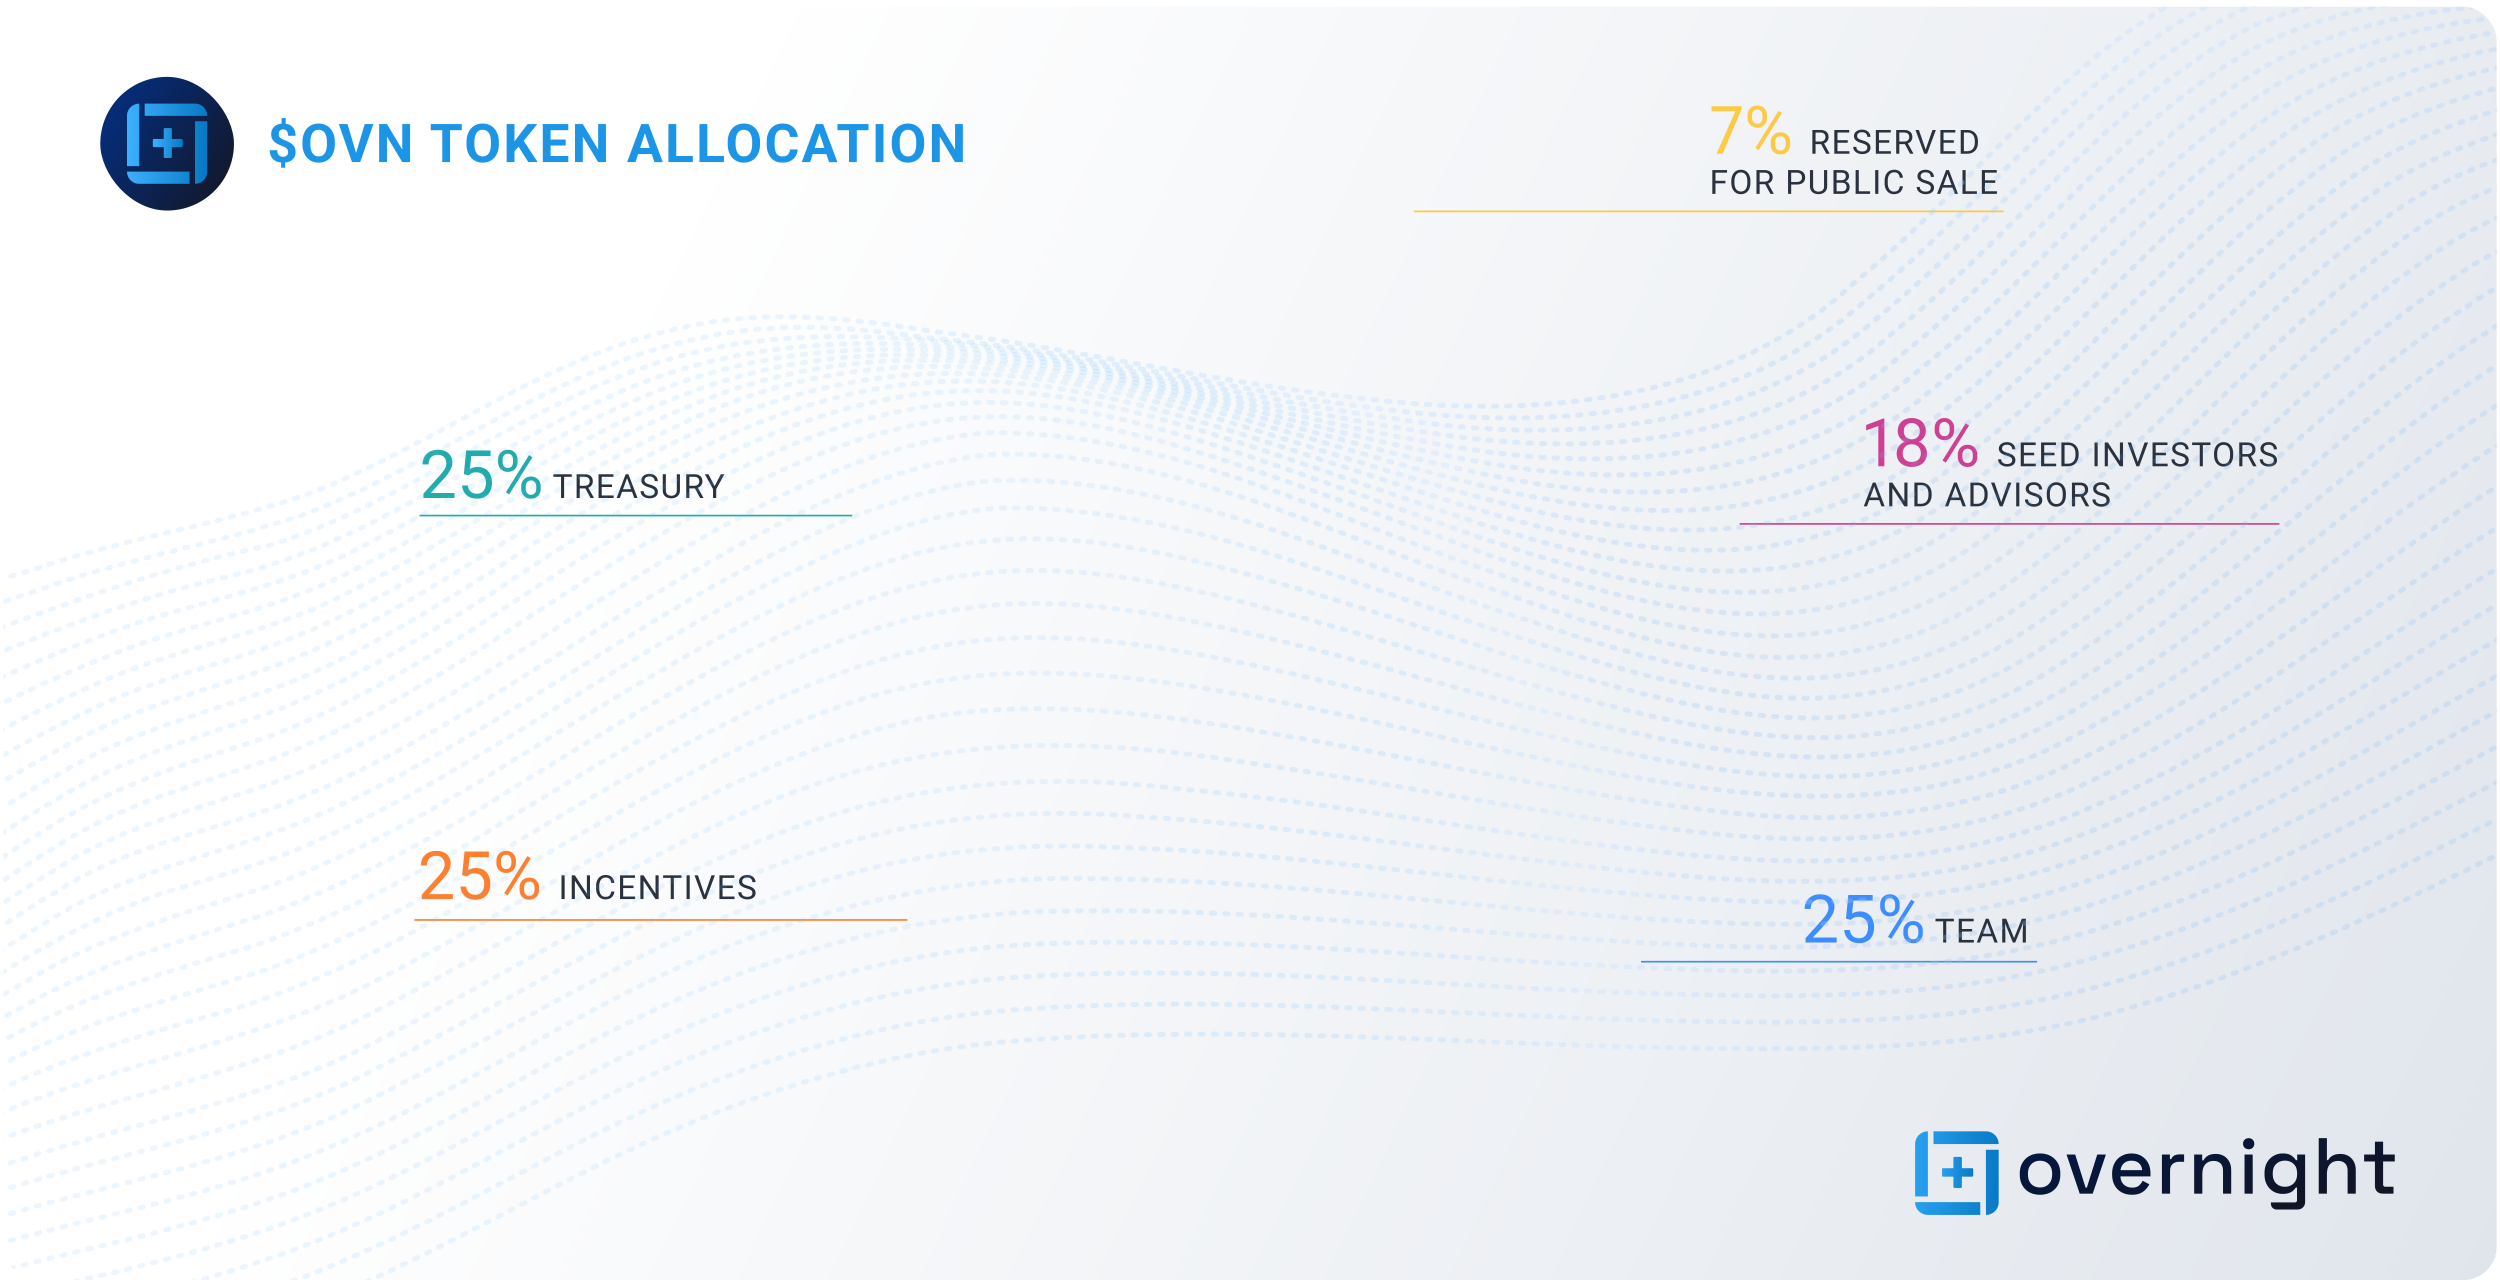 <svg width="1496" height="768" fill="none" xmlns="http://www.w3.org/2000/svg"><g filter="url(#a)"><g clip-path="url(#b)"><rect x="2" width="1492" height="762" rx="20" fill="url(#c)"/><rect x="60" y="42" width="80" height="80" rx="40" fill="url(#d)"/><path fill-rule="evenodd" clip-rule="evenodd" d="M116.678 65.322H86.576V58h30.102A7.322 7.322 0 0 1 124 65.32h-7.32v.002h-.002zm.002 2.44h-.002V98.68h.002V106a7.322 7.322 0 0 0 7.32-7.322V68.575h-7.32v-.812zm-2.443 30.916v.002h-.812V106H83.322A7.322 7.322 0 0 1 76 98.678h38.237zM83.322 58v37.424H76V65.322A7.322 7.322 0 0 1 83.322 58z" fill="url(#e)"/><path fill-rule="evenodd" clip-rule="evenodd" d="M98.669 72.644a.7.7 0 0 0-.7.7v5.808H92.16a.7.7 0 0 0-.7.7v3.482a.7.7 0 0 0 .7.7h5.808v5.809a.7.7 0 0 0 .7.7h3.481a.7.7 0 0 0 .7-.7v-5.81h5.809a.7.7 0 0 0 .7-.7v-3.48a.7.7 0 0 0-.7-.7h-5.809v-5.809a.7.7 0 0 0-.7-.7h-3.481z" fill="url(#f)"/><path d="M170.953 66.64v4.61h-2.437v-4.61h2.437zm-.297 25.516v4.203h-2.437v-4.203h2.437zm1.719-5.125c0-.594-.109-1.099-.328-1.515-.208-.417-.552-.787-1.031-1.11-.469-.323-1.105-.635-1.907-.937-1.354-.521-2.547-1.073-3.578-1.656-1.021-.594-1.817-1.329-2.39-2.204-.573-.885-.86-2.005-.86-3.359 0-1.292.308-2.412.922-3.36.615-.947 1.464-1.677 2.547-2.187 1.094-.52 2.365-.781 3.812-.781 1.105 0 2.105.166 3 .5a6.295 6.295 0 0 1 2.313 1.437c.646.625 1.141 1.391 1.484 2.297.344.906.516 1.943.516 3.11h-4.484c0-.625-.068-1.178-.203-1.657-.136-.479-.334-.88-.594-1.203a2.32 2.32 0 0 0-.906-.719 2.72 2.72 0 0 0-1.172-.25c-.636 0-1.157.126-1.563.376a2.22 2.22 0 0 0-.891 1.015c-.177.417-.265.896-.265 1.438 0 .53.094.994.281 1.39.198.396.537.76 1.016 1.094.479.323 1.135.656 1.968 1 1.355.52 2.542 1.083 3.563 1.688 1.021.604 1.818 1.343 2.391 2.218s.859 1.99.859 3.344c0 1.344-.313 2.49-.937 3.438-.626.937-1.5 1.656-2.626 2.156-1.124.49-2.427.734-3.906.734-.958 0-1.911-.125-2.859-.375a7.701 7.701 0 0 1-2.578-1.25c-.771-.573-1.386-1.333-1.844-2.281-.458-.959-.687-2.135-.687-3.531h4.5c0 .76.098 1.395.296 1.906.198.5.459.9.782 1.203.333.292.708.5 1.125.625.416.125.838.188 1.265.188.667 0 1.214-.12 1.641-.36.437-.24.765-.568.984-.984.229-.427.344-.906.344-1.438zm27.999-5.937v1.078c0 1.729-.235 3.281-.703 4.656-.469 1.375-1.131 2.547-1.985 3.516a8.604 8.604 0 0 1-3.062 2.203c-1.177.51-2.485.766-3.922.766-1.427 0-2.734-.256-3.922-.766a8.784 8.784 0 0 1-3.062-2.203c-.865-.969-1.537-2.14-2.016-3.516-.469-1.375-.703-2.927-.703-4.656v-1.078c0-1.74.234-3.292.703-4.656.469-1.376 1.13-2.547 1.984-3.516a8.707 8.707 0 0 1 3.063-2.219c1.187-.51 2.495-.766 3.922-.766 1.437 0 2.744.256 3.922.766a8.519 8.519 0 0 1 3.062 2.219c.865.969 1.531 2.14 2 3.516.479 1.364.719 2.916.719 4.656zm-4.735 1.078v-1.11c0-1.208-.109-2.27-.328-3.187-.218-.917-.541-1.688-.968-2.313-.428-.624-.948-1.093-1.563-1.406-.615-.323-1.318-.484-2.109-.484-.792 0-1.495.161-2.11.484-.604.313-1.12.781-1.547 1.406-.416.626-.734 1.396-.953 2.313-.218.917-.328 1.98-.328 3.188v1.109c0 1.198.11 2.26.328 3.187.219.917.542 1.693.969 2.329.427.624.948 1.099 1.563 1.421.614.323 1.317.485 2.109.485s1.495-.162 2.109-.485c.615-.322 1.13-.796 1.547-1.421.417-.636.735-1.412.953-2.329.219-.927.328-1.99.328-3.187zm17.249 6.078 5.36-18h5.218L215.544 93h-3.437l.781-4.75zm-4.937-18 5.343 18 .813 4.75h-3.469l-7.875-22.75h5.188zm37.436 0V93h-4.688l-9.14-15.25V93h-4.688V70.25h4.688l9.156 15.266V70.25h4.672zm23.935 0V93h-4.672V70.25h4.672zm7 0v3.672h-18.563V70.25h18.563zm22.202 10.844v1.078c0 1.729-.235 3.281-.703 4.656-.469 1.375-1.131 2.547-1.985 3.516a8.604 8.604 0 0 1-3.062 2.203c-1.177.51-2.485.766-3.922.766-1.427 0-2.734-.256-3.922-.766a8.784 8.784 0 0 1-3.062-2.203c-.865-.969-1.537-2.14-2.016-3.516-.469-1.375-.703-2.927-.703-4.656v-1.078c0-1.74.234-3.292.703-4.656.469-1.376 1.13-2.547 1.984-3.516a8.707 8.707 0 0 1 3.063-2.219c1.187-.51 2.495-.766 3.922-.766 1.437 0 2.744.256 3.922.766a8.519 8.519 0 0 1 3.062 2.219c.865.969 1.531 2.14 2 3.516.479 1.364.719 2.916.719 4.656zm-4.735 1.078v-1.11c0-1.208-.109-2.27-.328-3.187-.218-.917-.541-1.688-.968-2.313-.428-.624-.948-1.093-1.563-1.406-.615-.323-1.318-.484-2.109-.484-.792 0-1.495.161-2.11.484-.604.313-1.12.781-1.547 1.406-.416.626-.734 1.396-.953 2.313-.218.917-.328 1.98-.328 3.188v1.109c0 1.198.11 2.26.328 3.187.219.917.542 1.693.969 2.329.427.624.948 1.099 1.563 1.421.614.323 1.317.485 2.109.485s1.495-.162 2.109-.485c.615-.322 1.13-.796 1.547-1.421.417-.636.735-1.412.953-2.329.219-.927.328-1.99.328-3.187zm14.077-11.922V93h-4.687V70.25h4.687zm13.625 0-9.015 11.234-5.203 5.594-.844-4.437 3.515-4.813 5.797-7.578h5.75zM316.163 93l-6.703-10.516 3.469-2.906L321.71 93h-5.547zm23.905-3.656V93h-12.109v-3.656h12.109zM329.49 70.25V93h-4.687V70.25h4.687zm9 9.266v3.562h-10.531v-3.562h10.531zm1.563-9.266v3.672h-12.094V70.25h12.094zm22.545 0V93h-4.687l-9.141-15.25V93h-4.687V70.25h4.687l9.156 15.266V70.25h4.672zm23.857 3.89L380.268 93h-4.985l8.453-22.75h3.172l-.453 3.89zM391.596 93l-6.203-18.86-.5-3.89h3.203l8.5 22.75h-5zm-.282-8.469v3.672h-12.015v-3.672h12.015zm23.296 4.813V93h-11.453v-3.656h11.453zm-9.937-19.094V93h-4.688V70.25h4.688zm28.53 19.094V93h-11.454v-3.656h11.454zm-9.938-19.094V93h-4.687V70.25h4.687zm31.561 10.844v1.078c0 1.729-.234 3.281-.703 4.656-.469 1.375-1.13 2.547-1.984 3.516a8.599 8.599 0 0 1-3.063 2.203c-1.177.51-2.484.766-3.922.766-1.427 0-2.734-.256-3.921-.766a8.787 8.787 0 0 1-3.063-2.203c-.865-.969-1.536-2.14-2.016-3.516-.468-1.375-.703-2.927-.703-4.656v-1.078c0-1.74.235-3.292.703-4.656.469-1.376 1.131-2.547 1.985-3.516a8.694 8.694 0 0 1 3.062-2.219c1.188-.51 2.495-.766 3.922-.766 1.438 0 2.745.256 3.922.766a8.522 8.522 0 0 1 3.063 2.219c.864.969 1.531 2.14 2 3.516.479 1.364.718 2.916.718 4.656zm-4.734 1.078v-1.11c0-1.208-.109-2.27-.328-3.187-.219-.917-.542-1.688-.969-2.313-.427-.624-.948-1.093-1.562-1.406-.615-.323-1.318-.484-2.11-.484-.792 0-1.495.161-2.109.484-.604.313-1.12.781-1.547 1.406-.417.626-.734 1.396-.953 2.313-.219.917-.328 1.98-.328 3.188v1.109c0 1.198.109 2.26.328 3.187.219.917.541 1.693.969 2.329.427.624.947 1.099 1.562 1.421.615.323 1.318.485 2.109.485.792 0 1.495-.162 2.11-.485a4.202 4.202 0 0 0 1.547-1.421c.416-.636.734-1.412.953-2.329.219-.927.328-1.99.328-3.187zm22.577 3.281h4.672c-.094 1.531-.516 2.89-1.266 4.078-.74 1.188-1.776 2.115-3.109 2.781-1.323.667-2.917 1-4.782 1-1.458 0-2.765-.25-3.921-.75a8.34 8.34 0 0 1-2.969-2.187c-.813-.948-1.433-2.094-1.86-3.438-.427-1.343-.64-2.849-.64-4.515v-1.578c0-1.667.219-3.172.656-4.516.448-1.354 1.083-2.505 1.906-3.453a8.497 8.497 0 0 1 2.985-2.188c1.156-.51 2.448-.765 3.875-.765 1.895 0 3.494.344 4.797 1.031 1.312.688 2.328 1.635 3.046 2.844.73 1.208 1.167 2.583 1.313 4.125h-4.688c-.052-.917-.234-1.693-.546-2.328a3.107 3.107 0 0 0-1.422-1.453c-.625-.334-1.459-.5-2.5-.5-.782 0-1.464.145-2.047.437-.584.292-1.073.734-1.469 1.328-.396.594-.693 1.344-.891 2.25-.187.896-.281 1.948-.281 3.156v1.61c0 1.177.089 2.213.266 3.11.177.885.448 1.635.812 2.25a3.779 3.779 0 0 0 1.438 1.374c.594.302 1.307.453 2.14.453.98 0 1.787-.156 2.422-.468a3.232 3.232 0 0 0 1.453-1.391c.344-.615.547-1.38.61-2.297zm18.28-11.312L484.761 93h-4.984l8.453-22.75h3.172l-.453 3.89zM496.089 93l-6.203-18.86-.5-3.89h3.203l8.5 22.75h-5zm-.281-8.469v3.672h-12.015v-3.672h12.015zm16.905-14.281V93h-4.672V70.25h4.672zm7 0v3.672h-18.562V70.25h18.562zm8.936 0V93h-4.671V70.25h4.671zm24.359 10.844v1.078c0 1.729-.235 3.281-.704 4.656-.468 1.375-1.13 2.547-1.984 3.516a8.604 8.604 0 0 1-3.062 2.203c-1.178.51-2.485.766-3.922.766-1.427 0-2.735-.256-3.922-.766a8.796 8.796 0 0 1-3.063-2.203c-.864-.969-1.536-2.14-2.015-3.516-.469-1.375-.703-2.927-.703-4.656v-1.078c0-1.74.234-3.292.703-4.656.468-1.376 1.13-2.547 1.984-3.516a8.698 8.698 0 0 1 3.063-2.219c1.187-.51 2.494-.766 3.921-.766 1.438 0 2.745.256 3.922.766a8.514 8.514 0 0 1 3.063 2.219c.864.969 1.531 2.14 2 3.516.479 1.364.719 2.916.719 4.656zm-4.735 1.078v-1.11c0-1.208-.109-2.27-.328-3.187-.219-.917-.542-1.688-.969-2.313-.427-.624-.948-1.093-1.562-1.406-.615-.323-1.318-.484-2.11-.484-.791 0-1.494.161-2.109.484-.604.313-1.12.781-1.547 1.406-.417.626-.734 1.396-.953 2.313-.219.917-.328 1.98-.328 3.188v1.109c0 1.198.109 2.26.328 3.187.219.917.542 1.693.969 2.329.427.624.948 1.099 1.562 1.421.615.323 1.318.485 2.11.485.791 0 1.494-.162 2.109-.485.615-.322 1.13-.796 1.547-1.421.417-.636.734-1.412.953-2.329.219-.927.328-1.99.328-3.187zm27.905-11.922V93h-4.687l-9.141-15.25V93h-4.687V70.25h4.687l9.156 15.266V70.25h4.672z" fill="#1C95E7"/><path d="M271.996 291.031V294h-18.613v-2.598l9.316-10.371c1.146-1.276 2.031-2.357 2.656-3.242.638-.898 1.081-1.699 1.329-2.402.26-.716.39-1.446.39-2.188 0-.937-.195-1.784-.586-2.539a4.39 4.39 0 0 0-1.679-1.836c-.743-.456-1.641-.683-2.696-.683-1.263 0-2.317.247-3.164.742a4.573 4.573 0 0 0-1.875 2.031c-.416.872-.625 1.875-.625 3.008h-3.613c0-1.602.352-3.067 1.055-4.395.703-1.328 1.744-2.382 3.125-3.164 1.38-.794 3.079-1.191 5.097-1.191 1.797 0 3.334.319 4.61.957 1.276.625 2.252 1.51 2.929 2.656.69 1.133 1.036 2.461 1.036 3.985 0 .833-.144 1.679-.43 2.539a12.937 12.937 0 0 1-1.153 2.539 19.715 19.715 0 0 1-1.699 2.5 38.89 38.89 0 0 1-2.051 2.422l-7.617 8.261h14.258zm8.438-10.566-2.891-.742 1.426-14.161h14.59v3.34h-11.524l-.859 7.735c.521-.3 1.178-.58 1.972-.84.808-.261 1.732-.391 2.774-.391 1.315 0 2.493.228 3.535.684a7.247 7.247 0 0 1 2.656 1.914c.742.833 1.309 1.836 1.699 3.008.391 1.172.586 2.48.586 3.926 0 1.367-.188 2.623-.566 3.769a8.488 8.488 0 0 1-1.66 3.008c-.742.846-1.68 1.504-2.813 1.973-1.119.468-2.441.703-3.964.703-1.146 0-2.234-.157-3.262-.469a8.413 8.413 0 0 1-2.735-1.465 7.937 7.937 0 0 1-1.953-2.461c-.494-.989-.807-2.148-.937-3.476h3.437c.157 1.067.469 1.966.938 2.695a4.6 4.6 0 0 0 1.836 1.66c.768.365 1.66.547 2.676.547.859 0 1.621-.15 2.285-.449.664-.3 1.224-.73 1.679-1.289.456-.56.801-1.237 1.036-2.032.247-.794.371-1.686.371-2.675 0-.899-.124-1.732-.371-2.5a5.725 5.725 0 0 0-1.114-2.012 4.87 4.87 0 0 0-1.777-1.328c-.703-.326-1.511-.489-2.422-.489-1.211 0-2.129.163-2.754.489-.612.325-1.243.768-1.894 1.328zm17.617-7.93v-1.504c0-1.08.234-2.064.703-2.949a5.45 5.45 0 0 1 2.012-2.129c.872-.534 1.907-.801 3.105-.801 1.224 0 2.266.267 3.125.801a5.456 5.456 0 0 1 2.012 2.129c.469.885.703 1.869.703 2.949v1.504a6.117 6.117 0 0 1-.703 2.91 5.308 5.308 0 0 1-1.992 2.129c-.86.534-1.895.801-3.106.801-1.211 0-2.259-.267-3.144-.801a5.443 5.443 0 0 1-2.012-2.129 6.117 6.117 0 0 1-.703-2.91zm2.715-1.504v1.504c0 .599.11 1.166.332 1.699.234.534.586.97 1.054 1.309.469.325 1.055.488 1.758.488.703 0 1.283-.163 1.738-.488a3.056 3.056 0 0 0 1.016-1.309c.221-.533.332-1.1.332-1.699v-1.504c0-.612-.117-1.185-.351-1.719a2.867 2.867 0 0 0-1.036-1.308c-.455-.339-1.035-.508-1.738-.508-.69 0-1.269.169-1.738.508a3.037 3.037 0 0 0-1.035 1.308 4.432 4.432 0 0 0-.332 1.719zm11.132 17.52v-1.524c0-1.067.235-2.044.704-2.929a5.44 5.44 0 0 1 2.011-2.129c.873-.534 1.908-.801 3.106-.801 1.224 0 2.265.267 3.125.801a5.44 5.44 0 0 1 2.011 2.129c.469.885.704 1.862.704 2.929v1.524c0 1.067-.235 2.044-.704 2.929a5.288 5.288 0 0 1-1.992 2.129c-.859.534-1.894.801-3.105.801s-2.253-.267-3.125-.801a5.572 5.572 0 0 1-2.031-2.129c-.469-.885-.704-1.862-.704-2.929zm2.715-1.524v1.524c0 .599.111 1.172.332 1.719.235.533.586.97 1.055 1.308.469.326 1.055.488 1.758.488.703 0 1.282-.162 1.738-.488a2.999 2.999 0 0 0 1.035-1.308 4.432 4.432 0 0 0 .332-1.719v-1.524c0-.612-.117-1.185-.351-1.718a2.883 2.883 0 0 0-1.035-1.289c-.456-.339-1.042-.508-1.758-.508-.69 0-1.27.169-1.739.508-.455.325-.8.755-1.035 1.289a4.442 4.442 0 0 0-.332 1.718zm4.004-17.422-13.887 22.227-2.031-1.289 13.887-22.227 2.031 1.289z" fill="#22ABAC"/><path d="M337.571 279.781V294h-1.855v-14.219h1.855zm4.571 0v1.543h-10.987v-1.543h10.987zm2.909 0h4.707c1.068 0 1.97.163 2.705.489.742.325 1.306.807 1.69 1.445.39.631.586 1.409.586 2.334 0 .651-.134 1.247-.401 1.787a3.79 3.79 0 0 1-1.133 1.367c-.488.371-1.074.648-1.757.83l-.528.205h-4.424l-.019-1.533h3.34c.677 0 1.24-.117 1.689-.351a2.48 2.48 0 0 0 1.016-.967c.228-.404.342-.85.342-1.338 0-.547-.108-1.026-.323-1.436-.214-.41-.553-.726-1.015-.947-.456-.228-1.045-.342-1.768-.342h-2.822V294h-1.885v-14.219zM353.362 294l-3.457-6.445 1.963-.01 3.505 6.338V294h-2.011zm13.847-1.533V294h-7.53v-1.533h7.53zm-7.149-12.686V294h-1.885v-14.219h1.885zm6.153 6.114v1.533h-6.534v-1.533h6.534zm.898-6.114v1.543h-7.432v-1.543h7.432zm8.495 1.26L370.899 294h-1.924l5.42-14.219h1.241l-.03 1.26zM379.552 294l-4.717-12.959-.03-1.26h1.241L381.485 294h-1.933zm-.245-5.264v1.543h-7.988v-1.543h7.988zm12.461 1.67c0-.332-.053-.625-.157-.879a1.673 1.673 0 0 0-.527-.703c-.247-.208-.592-.407-1.035-.595-.436-.189-.99-.381-1.66-.577a15.257 15.257 0 0 1-1.905-.693 6.657 6.657 0 0 1-1.455-.889 3.507 3.507 0 0 1-.927-1.142c-.215-.43-.323-.921-.323-1.475 0-.553.114-1.064.342-1.533.228-.469.553-.876.977-1.221.429-.351.94-.625 1.533-.82a6.314 6.314 0 0 1 1.982-.293c1.068 0 1.973.205 2.715.615.749.404 1.318.934 1.709 1.592.391.651.586 1.348.586 2.09h-1.875c0-.534-.114-1.006-.342-1.416a2.358 2.358 0 0 0-1.035-.977c-.462-.241-1.048-.361-1.758-.361-.67 0-1.224.101-1.66.303-.436.201-.762.475-.976.82a2.235 2.235 0 0 0-.313 1.182c0 .299.062.573.186.82.13.241.328.465.595.674.274.208.619.4 1.035.576.424.176.928.345 1.514.508.807.228 1.504.481 2.09.761.586.28 1.068.596 1.445.948.384.345.668.739.85 1.181.189.437.283.931.283 1.485 0 .579-.117 1.103-.351 1.572-.235.469-.57.869-1.006 1.201a4.886 4.886 0 0 1-1.573.772 7.302 7.302 0 0 1-2.031.263 7.051 7.051 0 0 1-1.943-.273 5.797 5.797 0 0 1-1.729-.82 4.312 4.312 0 0 1-1.24-1.348c-.306-.54-.459-1.165-.459-1.875h1.875c0 .488.094.908.283 1.26.189.345.446.631.772.859a3.6 3.6 0 0 0 1.123.508c.423.104.862.156 1.318.156.658 0 1.214-.091 1.67-.273.456-.183.801-.443 1.035-.782.241-.338.362-.739.362-1.201zm13.231-10.625h1.875v9.619c0 1.068-.237 1.957-.713 2.666a4.444 4.444 0 0 1-1.894 1.602 6.131 6.131 0 0 1-2.549.527c-.964 0-1.836-.175-2.617-.527a4.282 4.282 0 0 1-1.846-1.602c-.449-.709-.674-1.598-.674-2.666v-9.619h1.865v9.619c0 .743.137 1.355.411 1.836.273.482.654.84 1.142 1.075.495.234 1.068.351 1.719.351.658 0 1.23-.117 1.719-.351a2.555 2.555 0 0 0 1.152-1.075c.274-.481.41-1.093.41-1.836v-9.619zm5.634 0h4.707c1.068 0 1.97.163 2.705.489.743.325 1.306.807 1.69 1.445.39.631.586 1.409.586 2.334 0 .651-.134 1.247-.401 1.787-.26.534-.638.99-1.132 1.367-.489.371-1.075.648-1.758.83l-.528.205h-4.423l-.02-1.533h3.34c.677 0 1.24-.117 1.689-.351.45-.241.788-.564 1.016-.967.228-.404.342-.85.342-1.338 0-.547-.108-1.026-.323-1.436-.214-.41-.553-.726-1.015-.947-.456-.228-1.045-.342-1.768-.342h-2.822V294h-1.885v-14.219zM418.944 294l-3.457-6.445 1.963-.01 3.505 6.338V294h-2.011zm4.999-14.219 3.691 7.139 3.702-7.139h2.138l-4.902 8.907V294h-1.885v-5.312l-4.902-8.907h2.158z" fill="#29323E"/><path stroke="#22ABAC" d="M510 304.5H251"/><path d="M1127.6 246.406V275h-3.62v-24.082l-7.28 2.656v-3.262l10.33-3.906h.57zm25.47 20.899c0 1.731-.41 3.203-1.21 4.414-.8 1.198-1.88 2.109-3.25 2.734-1.35.625-2.88.938-4.59.938-1.7 0-3.24-.313-4.61-.938-1.36-.625-2.44-1.536-3.24-2.734-.79-1.211-1.19-2.683-1.19-4.414 0-1.133.22-2.168.64-3.106a7.702 7.702 0 0 1 1.86-2.48 8.572 8.572 0 0 1 2.85-1.621c1.11-.391 2.33-.586 3.65-.586 1.75 0 3.31.338 4.67 1.015 1.37.664 2.44 1.582 3.23 2.754s1.19 2.513 1.19 4.024zm-3.64-.078c0-1.055-.22-1.986-.68-2.793a4.844 4.844 0 0 0-1.91-1.914c-.82-.456-1.77-.684-2.86-.684-1.1 0-2.06.228-2.87.684a4.762 4.762 0 0 0-1.85 1.914c-.44.807-.67 1.738-.67 2.793 0 1.093.22 2.031.65 2.812a4.503 4.503 0 0 0 1.87 1.777c.82.404 1.79.606 2.91.606s2.09-.202 2.89-.606a4.363 4.363 0 0 0 1.86-1.777c.44-.781.66-1.719.66-2.812zm2.97-13.262c0 1.38-.36 2.624-1.09 3.73-.73 1.107-1.73 1.979-2.99 2.617-1.26.639-2.7.958-4.3.958-1.62 0-3.08-.319-4.35-.958-1.27-.638-2.25-1.51-2.97-2.617-.72-1.106-1.08-2.35-1.08-3.73 0-1.654.36-3.06 1.08-4.219a7.09 7.09 0 0 1 2.99-2.656c1.26-.612 2.7-.918 4.31-.918 1.63 0 3.08.306 4.34.918 1.26.612 2.25 1.497 2.97 2.656.73 1.159 1.09 2.565 1.09 4.219zm-3.61.058c0-.95-.2-1.79-.61-2.519a4.393 4.393 0 0 0-1.68-1.719c-.71-.43-1.55-.644-2.5-.644s-1.78.201-2.5.605c-.7.391-1.25.951-1.66 1.68-.39.729-.58 1.595-.58 2.597 0 .977.19 1.83.58 2.559.41.729.97 1.296 1.68 1.699.72.404 1.55.606 2.5.606s1.78-.202 2.48-.606c.72-.403 1.28-.97 1.68-1.699.41-.729.61-1.582.61-2.559zm8.92-.488v-1.504c0-1.08.24-2.064.71-2.949a5.473 5.473 0 0 1 2.01-2.129c.87-.534 1.91-.801 3.11-.801 1.22 0 2.26.267 3.12.801a5.473 5.473 0 0 1 2.01 2.129c.47.885.71 1.869.71 2.949v1.504a6.11 6.11 0 0 1-.71 2.91c-.45.886-1.12 1.595-1.99 2.129-.86.534-1.89.801-3.11.801-1.21 0-2.25-.267-3.14-.801a5.466 5.466 0 0 1-2.01-2.129 6.11 6.11 0 0 1-.71-2.91zm2.72-1.504v1.504c0 .599.11 1.166.33 1.699.24.534.59.97 1.06 1.309.47.325 1.05.488 1.75.488.71 0 1.29-.163 1.74-.488.46-.339.8-.775 1.02-1.309.22-.533.33-1.1.33-1.699v-1.504c0-.612-.12-1.185-.35-1.719a2.856 2.856 0 0 0-1.04-1.308c-.45-.339-1.03-.508-1.73-.508-.69 0-1.27.169-1.74.508-.46.325-.8.762-1.04 1.308a4.468 4.468 0 0 0-.33 1.719zm11.13 17.52v-1.524c0-1.067.24-2.044.71-2.929a5.326 5.326 0 0 1 2.01-2.129c.87-.534 1.9-.801 3.1-.801 1.23 0 2.27.267 3.13.801a5.466 5.466 0 0 1 2.01 2.129c.47.885.7 1.862.7 2.929v1.524c0 1.067-.23 2.044-.7 2.929a5.338 5.338 0 0 1-1.99 2.129c-.86.534-1.9.801-3.11.801s-2.25-.267-3.12-.801a5.51 5.51 0 0 1-2.03-2.129 6.152 6.152 0 0 1-.71-2.929zm2.72-1.524v1.524c0 .599.11 1.172.33 1.719.23.533.59.97 1.05 1.308.47.326 1.06.488 1.76.488s1.28-.162 1.74-.488c.47-.338.81-.775 1.04-1.308.22-.534.33-1.107.33-1.719v-1.524c0-.612-.12-1.185-.35-1.718a2.935 2.935 0 0 0-1.04-1.289c-.46-.339-1.04-.508-1.76-.508-.69 0-1.27.169-1.74.508-.45.325-.8.755-1.03 1.289a4.46 4.46 0 0 0-.33 1.718zm4-17.422-13.89 22.227-2.03-1.289 13.89-22.227 2.03 1.289z" fill="#CF3F92"/><path d="M1204.11 271.406c0-.332-.05-.625-.15-.879-.1-.26-.28-.494-.53-.703-.25-.208-.59-.407-1.04-.595a14.14 14.14 0 0 0-1.66-.577c-.7-.208-1.34-.439-1.9-.693a6.745 6.745 0 0 1-1.46-.889 3.47 3.47 0 0 1-.92-1.142c-.22-.43-.33-.921-.33-1.475 0-.553.12-1.064.34-1.533.23-.469.56-.876.98-1.221a4.75 4.75 0 0 1 1.53-.82c.6-.195 1.26-.293 1.99-.293 1.06 0 1.97.205 2.71.615.75.404 1.32.934 1.71 1.592.39.651.59 1.348.59 2.09h-1.88c0-.534-.11-1.006-.34-1.416a2.34 2.34 0 0 0-1.04-.977c-.46-.241-1.04-.361-1.75-.361-.67 0-1.23.101-1.66.303-.44.201-.76.475-.98.82-.21.345-.31.739-.31 1.182 0 .299.06.573.18.82.13.241.33.465.6.674.27.208.62.4 1.03.576.43.176.93.345 1.52.508.81.228 1.5.481 2.09.761.58.28 1.07.596 1.44.948.39.345.67.739.85 1.181.19.437.29.931.29 1.485a3.418 3.418 0 0 1-1.36 2.773 4.92 4.92 0 0 1-1.57.772c-.61.175-1.29.263-2.04.263-.65 0-1.3-.091-1.94-.273a5.814 5.814 0 0 1-1.73-.82 4.446 4.446 0 0 1-1.24-1.348c-.3-.54-.46-1.165-.46-1.875h1.88c0 .488.09.908.28 1.26.19.345.45.631.77.859.34.228.71.397 1.13.508.42.104.86.156 1.31.156.66 0 1.22-.091 1.67-.273.46-.183.81-.443 1.04-.782.24-.338.36-.739.36-1.201zm14.13 2.061V275h-7.53v-1.533h7.53zm-7.15-12.686V275h-1.88v-14.219h1.88zm6.16 6.114v1.533h-6.54v-1.533h6.54zm.89-6.114v1.543h-7.43v-1.543h7.43zm12.27 12.686V275h-7.53v-1.533h7.53zm-7.15-12.686V275h-1.88v-14.219h1.88zm6.15 6.114v1.533h-6.53v-1.533h6.53zm.9-6.114v1.543h-7.43v-1.543h7.43zm7.08 14.219h-2.97l.02-1.533h2.95c1.02 0 1.86-.212 2.54-.635.68-.43 1.18-1.029 1.52-1.797.35-.775.52-1.68.52-2.715v-.869c0-.814-.1-1.536-.29-2.168-.2-.638-.48-1.175-.86-1.611a3.635 3.635 0 0 0-1.39-1.006c-.54-.228-1.16-.342-1.86-.342h-3.21v-1.543h3.21c.93 0 1.78.157 2.54.469a5.55 5.55 0 0 1 1.99 1.338c.56.579.99 1.282 1.29 2.109.3.821.45 1.745.45 2.774v.849c0 1.029-.15 1.957-.45 2.784-.3.82-.74 1.52-1.3 2.099a5.689 5.689 0 0 1-2.03 1.338c-.79.306-1.68.459-2.67.459zm-1.96-14.219V275h-1.89v-14.219h1.89zm19.82 0V275h-1.88v-14.219h1.88zm15.17 0V275h-1.9l-7.16-10.967V275h-1.88v-14.219h1.88l7.19 10.996v-10.996h1.87zm8.72 12.061 4.19-12.061h2.05L1280.11 275h-1.45l.48-2.158zm-3.91-12.061 4.15 12.061.52 2.158h-1.46l-5.25-14.219h2.04zm21.89 12.686V275h-7.53v-1.533h7.53zm-7.15-12.686V275h-1.88v-14.219h1.88zm6.16 6.114v1.533h-6.54v-1.533h6.54zm.89-6.114v1.543h-7.43v-1.543h7.43zm10.81 10.625c0-.332-.05-.625-.15-.879-.1-.26-.27-.494-.53-.703-.25-.208-.59-.407-1.03-.595-.44-.189-.99-.381-1.66-.577-.71-.208-1.34-.439-1.91-.693a6.664 6.664 0 0 1-1.45-.889 3.38 3.38 0 0 1-.93-1.142c-.22-.43-.32-.921-.32-1.475 0-.553.11-1.064.34-1.533.23-.469.55-.876.97-1.221.43-.351.95-.625 1.54-.82.59-.195 1.25-.293 1.98-.293 1.07 0 1.97.205 2.72.615.74.404 1.31.934 1.7 1.592.39.651.59 1.348.59 2.09h-1.87c0-.534-.12-1.006-.35-1.416-.22-.417-.57-.742-1.03-.977-.46-.241-1.05-.361-1.76-.361-.67 0-1.22.101-1.66.303-.44.201-.76.475-.98.82-.2.345-.31.739-.31 1.182 0 .299.06.573.19.82.13.241.33.465.59.674.28.208.62.4 1.04.576.42.176.93.345 1.51.508.81.228 1.51.481 2.09.761.59.28 1.07.596 1.45.948.38.345.66.739.85 1.181.18.437.28.931.28 1.485 0 .579-.12 1.103-.35 1.572-.24.469-.57.869-1.01 1.201-.43.332-.96.589-1.57.772-.61.175-1.28.263-2.03.263-.66 0-1.31-.091-1.95-.273a5.758 5.758 0 0 1-1.72-.82 4.208 4.208 0 0 1-1.24-1.348c-.31-.54-.46-1.165-.46-1.875h1.87c0 .488.1.908.29 1.26.18.345.44.631.77.859.33.228.7.397 1.12.508.42.104.86.156 1.32.156.66 0 1.21-.091 1.67-.273.45-.183.8-.443 1.03-.782.24-.338.36-.739.36-1.201zm10.36-10.625V275h-1.86v-14.219h1.86zm4.57 0v1.543h-10.99v-1.543h10.99zm13.58 6.66v.899c0 1.068-.13 2.025-.4 2.871-.27.846-.65 1.566-1.15 2.158a5.026 5.026 0 0 1-1.81 1.358c-.7.312-1.48.468-2.34.468-.84 0-1.62-.156-2.32-.468-.7-.313-1.3-.765-1.81-1.358-.51-.592-.91-1.312-1.19-2.158-.28-.846-.42-1.803-.42-2.871v-.899c0-1.067.14-2.021.41-2.861.28-.846.68-1.566 1.19-2.158a5.022 5.022 0 0 1 1.8-1.367 5.676 5.676 0 0 1 2.32-.469c.86 0 1.64.156 2.34.469.7.312 1.31.768 1.81 1.367.5.592.89 1.312 1.16 2.158.27.84.41 1.794.41 2.861zm-1.87.899v-.918c0-.846-.08-1.595-.26-2.246-.17-.651-.42-1.198-.75-1.641a3.238 3.238 0 0 0-1.22-1.006c-.48-.228-1.02-.341-1.62-.341-.59 0-1.12.113-1.6.341-.46.228-.87.563-1.21 1.006-.33.443-.59.99-.77 1.641-.18.651-.27 1.4-.27 2.246v.918c0 .853.09 1.608.27 2.265.18.652.44 1.202.78 1.651.35.443.76.778 1.22 1.006.48.228 1.01.342 1.6.342.61 0 1.15-.114 1.63-.342.47-.228.87-.563 1.2-1.006.33-.449.58-.999.75-1.651.17-.657.25-1.412.25-2.265zm5.49-7.559h4.71c1.07 0 1.97.163 2.7.489.75.325 1.31.807 1.69 1.445.39.631.59 1.409.59 2.334 0 .651-.13 1.247-.4 1.787-.26.534-.64.99-1.13 1.367-.49.371-1.08.648-1.76.83l-.53.205h-4.42l-.02-1.533h3.34c.67 0 1.24-.117 1.69-.351a2.47 2.47 0 0 0 1.01-.967c.23-.404.34-.85.34-1.338 0-.547-.1-1.026-.32-1.436-.21-.41-.55-.726-1.01-.947-.46-.228-1.05-.342-1.77-.342h-2.82V275h-1.89v-14.219zm8.31 14.219-3.46-6.445 1.97-.01 3.5 6.338V275h-2.01zm12.39-3.594c0-.332-.05-.625-.15-.879-.1-.26-.28-.494-.53-.703-.25-.208-.59-.407-1.04-.595-.43-.189-.98-.381-1.66-.577-.7-.208-1.33-.439-1.9-.693a6.432 6.432 0 0 1-1.45-.889 3.38 3.38 0 0 1-.93-1.142c-.22-.43-.32-.921-.32-1.475 0-.553.11-1.064.34-1.533.23-.469.55-.876.97-1.221.43-.351.94-.625 1.54-.82.59-.195 1.25-.293 1.98-.293 1.07 0 1.97.205 2.71.615.75.404 1.32.934 1.71 1.592.39.651.59 1.348.59 2.09h-1.88c0-.534-.11-1.006-.34-1.416a2.367 2.367 0 0 0-1.03-.977c-.47-.241-1.05-.361-1.76-.361-.67 0-1.22.101-1.66.303-.44.201-.76.475-.98.82-.21.345-.31.739-.31 1.182 0 .299.06.573.19.82.13.241.32.465.59.674.27.208.62.4 1.04.576.42.176.92.345 1.51.508.81.228 1.5.481 2.09.761.59.28 1.07.596 1.45.948.38.345.66.739.84 1.181.19.437.29.931.29 1.485 0 .579-.12 1.103-.35 1.572-.24.469-.57.869-1.01 1.201a4.92 4.92 0 0 1-1.57.772c-.61.175-1.28.263-2.03.263-.66 0-1.31-.091-1.95-.273a5.758 5.758 0 0 1-1.72-.82 4.208 4.208 0 0 1-1.24-1.348c-.31-.54-.46-1.165-.46-1.875h1.87c0 .488.1.908.28 1.26.19.345.45.631.78.859.33.228.7.397 1.12.508.42.104.86.156 1.32.156.65 0 1.21-.091 1.67-.273.45-.183.8-.443 1.03-.782.24-.338.36-.739.36-1.201zm-238.75 14.635-4.7 12.959h-1.93l5.42-14.219h1.24l-.03 1.26zm3.95 12.959-4.72-12.959-.03-1.26h1.24l5.44 14.219h-1.93zm-.24-5.264v1.543h-7.99v-1.543h7.99zm15.81-8.955V299h-1.89l-7.16-10.967V299h-1.88v-14.219h1.88l7.19 10.996v-10.996h1.86zm7.99 14.219h-2.97l.02-1.533h2.95c1.02 0 1.86-.212 2.54-.635a3.894 3.894 0 0 0 1.52-1.797c.35-.775.52-1.68.52-2.715v-.869c0-.814-.1-1.536-.29-2.168-.2-.638-.48-1.175-.86-1.611a3.635 3.635 0 0 0-1.39-1.006c-.54-.228-1.16-.342-1.86-.342h-3.21v-1.543h3.21c.93 0 1.78.157 2.55.469.77.306 1.43.752 1.98 1.338.56.579.99 1.282 1.29 2.109.3.821.45 1.745.45 2.774v.849c0 1.029-.15 1.957-.45 2.784-.3.82-.73 1.52-1.3 2.099a5.689 5.689 0 0 1-2.03 1.338c-.79.306-1.68.459-2.67.459zm-1.96-14.219V299h-1.89v-14.219h1.89zm23.06 1.26-4.7 12.959h-1.93l5.42-14.219h1.24l-.03 1.26zm3.95 12.959-4.72-12.959-.03-1.26h1.24L1176.4 299h-1.93zm-.24-5.264v1.543h-7.99v-1.543h7.99zm8.73 5.264h-2.97l.02-1.533h2.95c1.01 0 1.86-.212 2.53-.635a3.973 3.973 0 0 0 1.53-1.797c.34-.775.52-1.68.52-2.715v-.869c0-.814-.1-1.536-.3-2.168a4.275 4.275 0 0 0-.86-1.611 3.6 3.6 0 0 0-1.38-1.006c-.54-.228-1.17-.342-1.87-.342h-3.2v-1.543h3.2c.93 0 1.78.157 2.55.469.77.306 1.43.752 1.98 1.338.56.579.99 1.282 1.29 2.109.3.821.45 1.745.45 2.774v.849c0 1.029-.15 1.957-.45 2.784-.3.82-.73 1.52-1.3 2.099a5.602 5.602 0 0 1-2.03 1.338c-.79.306-1.68.459-2.66.459zm-1.97-14.219V299h-1.88v-14.219h1.88zm16.42 12.061 4.19-12.061h2.04L1198.37 299h-1.45l.49-2.158zm-3.92-12.061 4.15 12.061.52 2.158h-1.46l-5.25-14.219h2.04zm14.88 0V299h-1.88v-14.219h1.88zm11.81 10.625c0-.332-.05-.625-.16-.879-.09-.26-.27-.494-.52-.703-.25-.208-.6-.407-1.04-.595-.44-.189-.99-.381-1.66-.577-.7-.208-1.34-.439-1.9-.693a6.51 6.51 0 0 1-1.46-.889c-.4-.332-.71-.713-.93-1.142-.21-.43-.32-.921-.32-1.475 0-.553.11-1.064.34-1.533.23-.469.56-.876.98-1.221a4.75 4.75 0 0 1 1.53-.82c.6-.195 1.26-.293 1.99-.293 1.06 0 1.97.205 2.71.615.75.404 1.32.934 1.71 1.592.39.651.58 1.348.58 2.09h-1.87c0-.534-.11-1.006-.34-1.416a2.34 2.34 0 0 0-1.04-.977c-.46-.241-1.05-.361-1.75-.361-.68 0-1.23.101-1.67.303-.43.201-.76.475-.97.82-.21.345-.31.739-.31 1.182 0 .299.06.573.18.82.13.241.33.465.6.674.27.208.62.4 1.03.576.43.176.93.345 1.52.508.8.228 1.5.481 2.09.761.58.28 1.06.596 1.44.948.39.345.67.739.85 1.181.19.437.28.931.28 1.485 0 .579-.11 1.103-.35 1.572-.23.469-.57.869-1 1.201-.44.332-.96.589-1.58.772-.6.175-1.28.263-2.03.263-.65 0-1.3-.091-1.94-.273a5.814 5.814 0 0 1-1.73-.82 4.323 4.323 0 0 1-1.24-1.348c-.31-.54-.46-1.165-.46-1.875h1.88c0 .488.09.908.28 1.26.19.345.45.631.77.859.33.228.71.397 1.12.508.43.104.87.156 1.32.156.66 0 1.22-.091 1.67-.273.46-.183.8-.443 1.04-.782.24-.338.36-.739.36-1.201zm16.04-3.965v.899c0 1.068-.13 2.025-.4 2.871-.26.846-.65 1.566-1.15 2.158-.5.593-1.1 1.045-1.81 1.358-.69.312-1.47.468-2.34.468a5.61 5.61 0 0 1-2.31-.468 5.148 5.148 0 0 1-1.82-1.358c-.51-.592-.9-1.312-1.18-2.158-.28-.846-.42-1.803-.42-2.871v-.899c0-1.067.13-2.021.41-2.861.28-.846.67-1.566 1.18-2.158a5.056 5.056 0 0 1 1.81-1.367c.7-.313 1.47-.469 2.31-.469.87 0 1.65.156 2.34.469a4.89 4.89 0 0 1 1.81 1.367c.51.592.9 1.312 1.16 2.158.28.84.41 1.794.41 2.861zm-1.86.899v-.918c0-.846-.09-1.595-.27-2.246a4.536 4.536 0 0 0-.75-1.641 3.238 3.238 0 0 0-1.22-1.006c-.47-.228-1.01-.341-1.62-.341-.59 0-1.12.113-1.59.341-.47.228-.87.563-1.21 1.006-.33.443-.59.99-.77 1.641-.19.651-.28 1.4-.28 2.246v.918c0 .853.09 1.608.28 2.265.18.652.44 1.202.78 1.651.34.443.75.778 1.22 1.006.47.228 1 .342 1.59.342.61 0 1.16-.114 1.63-.342.48-.228.88-.563 1.2-1.006.33-.449.59-.999.75-1.651.17-.657.26-1.412.26-2.265zm5.49-7.559h4.7c1.07 0 1.97.163 2.71.489.74.325 1.3.807 1.69 1.445.39.631.58 1.409.58 2.334 0 .651-.13 1.247-.4 1.787-.26.534-.64.99-1.13 1.367-.49.371-1.07.648-1.76.83l-.53.205h-4.42l-.02-1.533h3.34c.68 0 1.24-.117 1.69-.351.45-.241.79-.564 1.02-.967.22-.404.34-.85.34-1.338 0-.547-.11-1.026-.32-1.436-.22-.41-.56-.726-1.02-.947-.46-.228-1.04-.342-1.77-.342h-2.82V299h-1.88v-14.219zm8.31 14.219-3.46-6.445 1.96-.01 3.51 6.338V299h-2.01zm12.39-3.594c0-.332-.05-.625-.16-.879-.1-.26-.27-.494-.53-.703-.24-.208-.59-.407-1.03-.595-.44-.189-.99-.381-1.66-.577-.7-.208-1.34-.439-1.91-.693a6.664 6.664 0 0 1-1.45-.889c-.4-.332-.71-.713-.93-1.142-.21-.43-.32-.921-.32-1.475 0-.553.11-1.064.34-1.533.23-.469.55-.876.98-1.221a4.75 4.75 0 0 1 1.53-.82c.59-.195 1.25-.293 1.98-.293 1.07 0 1.98.205 2.72.615.75.404 1.32.934 1.71 1.592.39.651.58 1.348.58 2.09h-1.87c0-.534-.12-1.006-.34-1.416-.23-.417-.58-.742-1.04-.977-.46-.241-1.05-.361-1.76-.361-.67 0-1.22.101-1.66.303-.43.201-.76.475-.97.82a2.23 2.23 0 0 0-.32 1.182c0 .299.07.573.19.82.13.241.33.465.6.674.27.208.61.4 1.03.576.42.176.93.345 1.51.508.81.228 1.51.481 2.09.761.59.28 1.07.596 1.45.948.38.345.67.739.85 1.181.19.437.28.931.28 1.485 0 .579-.11 1.103-.35 1.572-.23.469-.57.869-1 1.201-.44.332-.97.589-1.58.772-.6.175-1.28.263-2.03.263-.66 0-1.3-.091-1.94-.273a5.814 5.814 0 0 1-1.73-.82 4.323 4.323 0 0 1-1.24-1.348c-.31-.54-.46-1.165-.46-1.875h1.88c0 .488.09.908.28 1.26.19.345.44.631.77.859.33.228.71.397 1.12.508.43.104.87.156 1.32.156.66 0 1.22-.091 1.67-.273.46-.183.8-.443 1.04-.782.24-.338.36-.739.36-1.201z" fill="#29323E"/><path stroke="#CF3F92" d="M1041 309.5h323"/><path d="M270.996 531.031V534h-18.613v-2.598l9.316-10.371c1.146-1.276 2.031-2.357 2.656-3.242.638-.898 1.081-1.699 1.329-2.402.26-.716.39-1.446.39-2.188 0-.937-.195-1.784-.586-2.539a4.39 4.39 0 0 0-1.679-1.836c-.743-.456-1.641-.683-2.696-.683-1.263 0-2.317.247-3.164.742a4.573 4.573 0 0 0-1.875 2.031c-.416.872-.625 1.875-.625 3.008h-3.613c0-1.602.352-3.067 1.055-4.395.703-1.328 1.744-2.382 3.125-3.164 1.38-.794 3.079-1.191 5.097-1.191 1.797 0 3.334.319 4.61.957 1.276.625 2.252 1.51 2.929 2.656.69 1.133 1.036 2.461 1.036 3.985 0 .833-.144 1.679-.43 2.539a12.937 12.937 0 0 1-1.153 2.539 19.715 19.715 0 0 1-1.699 2.5 38.89 38.89 0 0 1-2.051 2.422l-7.617 8.261h14.258zm8.438-10.566-2.891-.742 1.426-14.161h14.59v3.34h-11.524l-.859 7.735c.521-.3 1.178-.58 1.972-.84.808-.261 1.732-.391 2.774-.391 1.315 0 2.493.228 3.535.684a7.247 7.247 0 0 1 2.656 1.914c.742.833 1.309 1.836 1.699 3.008.391 1.172.586 2.48.586 3.926 0 1.367-.188 2.623-.566 3.769a8.488 8.488 0 0 1-1.66 3.008c-.742.846-1.68 1.504-2.813 1.973-1.119.468-2.441.703-3.964.703-1.146 0-2.234-.157-3.262-.469a8.413 8.413 0 0 1-2.735-1.465 7.937 7.937 0 0 1-1.953-2.461c-.494-.989-.807-2.148-.937-3.476h3.437c.157 1.067.469 1.966.938 2.695a4.6 4.6 0 0 0 1.836 1.66c.768.365 1.66.547 2.676.547.859 0 1.621-.15 2.285-.449.664-.3 1.224-.73 1.679-1.289.456-.56.801-1.237 1.036-2.032.247-.794.371-1.686.371-2.675 0-.899-.124-1.732-.371-2.5a5.725 5.725 0 0 0-1.114-2.012 4.87 4.87 0 0 0-1.777-1.328c-.703-.326-1.511-.489-2.422-.489-1.211 0-2.129.163-2.754.489-.612.325-1.243.768-1.894 1.328zm17.617-7.93v-1.504c0-1.08.234-2.064.703-2.949a5.45 5.45 0 0 1 2.012-2.129c.872-.534 1.907-.801 3.105-.801 1.224 0 2.266.267 3.125.801a5.456 5.456 0 0 1 2.012 2.129c.469.885.703 1.869.703 2.949v1.504a6.117 6.117 0 0 1-.703 2.91 5.308 5.308 0 0 1-1.992 2.129c-.86.534-1.895.801-3.106.801-1.211 0-2.259-.267-3.144-.801a5.443 5.443 0 0 1-2.012-2.129 6.117 6.117 0 0 1-.703-2.91zm2.715-1.504v1.504c0 .599.11 1.166.332 1.699.234.534.586.97 1.054 1.309.469.325 1.055.488 1.758.488.703 0 1.283-.163 1.738-.488a3.056 3.056 0 0 0 1.016-1.309c.221-.533.332-1.1.332-1.699v-1.504c0-.612-.117-1.185-.351-1.719a2.867 2.867 0 0 0-1.036-1.308c-.455-.339-1.035-.508-1.738-.508-.69 0-1.269.169-1.738.508a3.037 3.037 0 0 0-1.035 1.308 4.432 4.432 0 0 0-.332 1.719zm11.132 17.52v-1.524c0-1.067.235-2.044.704-2.929a5.44 5.44 0 0 1 2.011-2.129c.873-.534 1.908-.801 3.106-.801 1.224 0 2.265.267 3.125.801a5.44 5.44 0 0 1 2.011 2.129c.469.885.704 1.862.704 2.929v1.524c0 1.067-.235 2.044-.704 2.929a5.288 5.288 0 0 1-1.992 2.129c-.859.534-1.894.801-3.105.801s-2.253-.267-3.125-.801a5.572 5.572 0 0 1-2.031-2.129c-.469-.885-.704-1.862-.704-2.929zm2.715-1.524v1.524c0 .599.111 1.172.332 1.719.235.533.586.97 1.055 1.308.469.326 1.055.488 1.758.488.703 0 1.282-.162 1.738-.488a2.999 2.999 0 0 0 1.035-1.308 4.432 4.432 0 0 0 .332-1.719v-1.524c0-.612-.117-1.185-.351-1.718a2.883 2.883 0 0 0-1.035-1.289c-.456-.339-1.042-.508-1.758-.508-.69 0-1.27.169-1.739.508-.455.325-.8.755-1.035 1.289a4.442 4.442 0 0 0-.332 1.718zm4.004-17.422-13.887 22.227-2.031-1.289 13.887-22.227 2.031 1.289z" fill="#FE7F2D"/><path d="M337.891 519.781V534h-1.885v-14.219h1.885zm15.165 0V534h-1.895l-7.158-10.967V534h-1.885v-14.219h1.885l7.188 10.996v-10.996h1.865zm12.724 9.698h1.875c-.098.898-.355 1.702-.772 2.412a4.515 4.515 0 0 1-1.767 1.689c-.762.41-1.713.615-2.852.615-.833 0-1.592-.156-2.275-.468a5.062 5.062 0 0 1-1.748-1.329c-.489-.579-.866-1.272-1.133-2.08-.261-.813-.391-1.718-.391-2.714v-1.416c0-.997.13-1.898.391-2.706.267-.813.648-1.51 1.142-2.089a5.093 5.093 0 0 1 1.807-1.338c.703-.313 1.494-.469 2.373-.469 1.074 0 1.982.202 2.725.605a4.34 4.34 0 0 1 1.728 1.68c.417.71.674 1.533.772 2.471h-1.875c-.091-.664-.261-1.234-.508-1.709a2.638 2.638 0 0 0-1.055-1.113c-.456-.261-1.051-.391-1.787-.391-.631 0-1.188.12-1.67.361a3.369 3.369 0 0 0-1.201 1.026c-.319.442-.56.973-.723 1.591a8.137 8.137 0 0 0-.244 2.061v1.436c0 .696.072 1.35.215 1.962.15.612.374 1.149.674 1.612.299.462.68.827 1.142 1.093.463.261 1.01.391 1.641.391.801 0 1.439-.127 1.914-.381a2.493 2.493 0 0 0 1.074-1.093c.248-.476.424-1.045.528-1.709zm14.276 2.988V534h-7.529v-1.533h7.529zm-7.148-12.686V534h-1.885v-14.219h1.885zm6.152 6.114v1.533h-6.533v-1.533h6.533zm.899-6.114v1.543h-7.432v-1.543h7.432zm14.169 0V534h-1.895l-7.158-10.967V534h-1.885v-14.219h1.885l7.187 10.996v-10.996h1.866zm9.101 0V534h-1.856v-14.219h1.856zm4.57 0v1.543h-10.987v-1.543h10.987zm4.931 0V534h-1.885v-14.219h1.885zm8.817 12.061 4.19-12.061h2.041L422.514 534h-1.455l.488-2.158zm-3.916-12.061 4.151 12.061.517 2.158h-1.455l-5.254-14.219h2.041zm21.894 12.686V534h-7.529v-1.533h7.529zm-7.148-12.686V534h-1.885v-14.219h1.885zm6.152 6.114v1.533h-6.533v-1.533h6.533zm.898-6.114v1.543h-7.431v-1.543h7.431zm10.81 10.625c0-.332-.052-.625-.156-.879a1.69 1.69 0 0 0-.527-.703c-.248-.208-.593-.407-1.036-.595a14.474 14.474 0 0 0-1.66-.577 15.182 15.182 0 0 1-1.904-.693 6.61 6.61 0 0 1-1.455-.889 3.51 3.51 0 0 1-.928-1.142c-.215-.43-.322-.921-.322-1.475 0-.553.114-1.064.342-1.533.227-.469.553-.876.976-1.221.43-.351.941-.625 1.533-.82a6.325 6.325 0 0 1 1.983-.293c1.068 0 1.972.205 2.715.615.748.404 1.318.934 1.709 1.592a4 4 0 0 1 .586 2.09h-1.875c0-.534-.114-1.006-.342-1.416a2.358 2.358 0 0 0-1.035-.977c-.463-.241-1.049-.361-1.758-.361-.671 0-1.224.101-1.66.303-.437.201-.762.475-.977.82a2.244 2.244 0 0 0-.312 1.182c0 .299.061.573.185.82.13.241.329.465.596.674.273.208.618.4 1.035.576.423.176.928.345 1.514.508.807.228 1.504.481 2.09.761.585.28 1.067.596 1.445.948.384.345.667.739.849 1.181.189.437.284.931.284 1.485 0 .579-.118 1.103-.352 1.572-.234.469-.57.869-1.006 1.201-.436.332-.96.589-1.572.772a7.312 7.312 0 0 1-2.031.263 7.053 7.053 0 0 1-1.944-.273 5.803 5.803 0 0 1-1.728-.82 4.3 4.3 0 0 1-1.24-1.348c-.306-.54-.459-1.165-.459-1.875h1.875c0 .488.094.908.283 1.26.189.345.446.631.771.859.332.228.707.397 1.123.508.424.104.863.156 1.319.156.657 0 1.214-.091 1.67-.273.455-.183.8-.443 1.035-.782.241-.338.361-.739.361-1.201z" fill="#29323E"/><path stroke="#FE7F2D" d="M543 546.5H248"/><path d="M1099.06 557.031V560h-18.62v-2.598l9.32-10.371c1.15-1.276 2.03-2.357 2.66-3.242.64-.898 1.08-1.699 1.33-2.402.26-.716.39-1.446.39-2.188 0-.937-.2-1.784-.59-2.539a4.424 4.424 0 0 0-1.68-1.836c-.74-.456-1.64-.683-2.69-.683-1.27 0-2.32.247-3.17.742a4.54 4.54 0 0 0-1.87 2.031c-.42.872-.63 1.875-.63 3.008h-3.61c0-1.602.35-3.067 1.05-4.395.71-1.328 1.75-2.382 3.13-3.164 1.38-.794 3.08-1.191 5.1-1.191 1.79 0 3.33.319 4.6.957 1.28.625 2.26 1.51 2.93 2.656.69 1.133 1.04 2.461 1.04 3.985 0 .833-.14 1.679-.43 2.539-.27.846-.66 1.692-1.15 2.539-.48.846-1.05 1.679-1.7 2.5-.64.82-1.32 1.627-2.05 2.422l-7.62 8.261h14.26zm8.44-10.566-2.89-.742 1.42-14.161h14.59v3.34h-11.52l-.86 7.735c.52-.3 1.18-.58 1.97-.84.81-.261 1.73-.391 2.77-.391 1.32 0 2.5.228 3.54.684a7.287 7.287 0 0 1 2.66 1.914c.74.833 1.3 1.836 1.69 3.008.4 1.172.59 2.48.59 3.926 0 1.367-.19 2.623-.57 3.769-.36 1.146-.91 2.148-1.66 3.008-.74.846-1.68 1.504-2.81 1.973-1.12.468-2.44.703-3.96.703-1.15 0-2.24-.157-3.27-.469a8.47 8.47 0 0 1-2.73-1.465 8.016 8.016 0 0 1-1.95-2.461c-.5-.989-.81-2.148-.94-3.476h3.44c.15 1.067.47 1.966.93 2.695a4.651 4.651 0 0 0 1.84 1.66c.77.365 1.66.547 2.68.547.86 0 1.62-.15 2.28-.449.67-.3 1.23-.73 1.68-1.289.46-.56.8-1.237 1.04-2.032.24-.794.37-1.686.37-2.675 0-.899-.13-1.732-.37-2.5a5.69 5.69 0 0 0-1.12-2.012 4.853 4.853 0 0 0-1.77-1.328c-.71-.326-1.51-.489-2.43-.489-1.21 0-2.12.163-2.75.489-.61.325-1.24.768-1.89 1.328zm17.61-7.93v-1.504c0-1.08.24-2.064.71-2.949.46-.885 1.14-1.595 2.01-2.129.87-.534 1.91-.801 3.1-.801 1.23 0 2.27.267 3.13.801a5.473 5.473 0 0 1 2.01 2.129c.47.885.7 1.869.7 2.949v1.504c0 1.055-.23 2.025-.7 2.91a5.345 5.345 0 0 1-1.99 2.129c-.86.534-1.9.801-3.11.801s-2.26-.267-3.14-.801c-.87-.534-1.55-1.243-2.01-2.129a6.11 6.11 0 0 1-.71-2.91zm2.72-1.504v1.504c0 .599.11 1.166.33 1.699.23.534.59.97 1.05 1.309.47.325 1.06.488 1.76.488.71 0 1.28-.163 1.74-.488.46-.339.79-.775 1.02-1.309.22-.533.33-1.1.33-1.699v-1.504c0-.612-.12-1.185-.35-1.719a2.856 2.856 0 0 0-1.04-1.308c-.45-.339-1.03-.508-1.74-.508-.69 0-1.27.169-1.74.508-.45.325-.8.762-1.03 1.308a4.468 4.468 0 0 0-.33 1.719zm11.13 17.52v-1.524c0-1.067.23-2.044.7-2.929a5.42 5.42 0 0 1 2.02-2.129c.87-.534 1.9-.801 3.1-.801 1.22 0 2.27.267 3.13.801a5.466 5.466 0 0 1 2.01 2.129c.47.885.7 1.862.7 2.929v1.524c0 1.067-.23 2.044-.7 2.929a5.338 5.338 0 0 1-1.99 2.129c-.86.534-1.9.801-3.11.801s-2.25-.267-3.13-.801a5.66 5.66 0 0 1-2.03-2.129c-.47-.885-.7-1.862-.7-2.929zm2.72-1.524v1.524c0 .599.11 1.172.33 1.719.23.533.58.97 1.05 1.308.47.326 1.06.488 1.76.488s1.28-.162 1.74-.488c.47-.338.81-.775 1.03-1.308.22-.534.34-1.107.34-1.719v-1.524c0-.612-.12-1.185-.36-1.718a2.847 2.847 0 0 0-1.03-1.289c-.46-.339-1.04-.508-1.76-.508-.69 0-1.27.169-1.74.508-.45.325-.8.755-1.03 1.289a4.46 4.46 0 0 0-.33 1.718zm4-17.422-13.89 22.227-2.03-1.289 13.89-22.227 2.03 1.289z" fill="#3D8DFF"/><path d="M1164.63 545.781V560h-1.85v-14.219h1.85zm4.57 0v1.543h-10.98v-1.543h10.98zm11.95 12.686V560h-7.53v-1.533h7.53zm-7.15-12.686V560h-1.89v-14.219h1.89zm6.15 6.114v1.533h-6.53v-1.533h6.53zm.9-6.114v1.543h-7.43v-1.543h7.43zm8.49 1.26-4.7 12.959h-1.93l5.42-14.219h1.24l-.03 1.26zm3.95 12.959-4.72-12.959-.03-1.26h1.24l5.44 14.219h-1.93zm-.24-5.264v1.543h-7.99v-1.543h7.99zm5.47-8.955h1.83l4.66 11.592 4.65-11.592h1.83L1205.91 560h-1.43l-5.76-14.219zm-.59 0h1.61l.26 8.672V560h-1.87v-14.219zm12.54 0h1.61V560h-1.88v-5.547l.27-8.672z" fill="#29323E"/><path stroke="#3D8DFF" d="M982 571.5h237"/><path d="M1042.12 59.563v2.03L1030.83 88h-3.65l11.25-25.469h-14.28v-2.968h17.97zm3.59 6.972v-1.504c0-1.08.24-2.064.71-2.949a5.47 5.47 0 0 1 2.01-2.129c.87-.534 1.91-.8 3.11-.8 1.22 0 2.26.266 3.12.8a5.47 5.47 0 0 1 2.01 2.129c.47.885.71 1.868.71 2.95v1.503c0 1.055-.24 2.025-.71 2.91a5.278 5.278 0 0 1-1.99 2.13c-.86.533-1.89.8-3.11.8-1.21 0-2.25-.267-3.14-.8a5.469 5.469 0 0 1-2.01-2.13 6.114 6.114 0 0 1-.71-2.91zm2.72-1.504v1.504c0 .6.11 1.166.33 1.7.24.533.59.97 1.06 1.308.47.325 1.05.488 1.75.488.71 0 1.29-.163 1.74-.488.46-.339.8-.775 1.02-1.309.22-.533.33-1.1.33-1.699v-1.504a4.3 4.3 0 0 0-.35-1.719 2.855 2.855 0 0 0-1.04-1.308c-.45-.339-1.03-.508-1.73-.508-.69 0-1.27.17-1.74.508-.46.325-.8.762-1.04 1.309a4.467 4.467 0 0 0-.33 1.718zm11.13 17.52v-1.524c0-1.067.24-2.044.71-2.93a5.328 5.328 0 0 1 2.01-2.128c.87-.534 1.9-.801 3.1-.801 1.23 0 2.27.267 3.13.8a5.468 5.468 0 0 1 2.01 2.13c.47.885.7 1.862.7 2.93v1.523c0 1.067-.23 2.044-.7 2.93a5.348 5.348 0 0 1-1.99 2.128c-.86.534-1.9.801-3.11.801s-2.25-.267-3.12-.8a5.52 5.52 0 0 1-2.03-2.13 6.154 6.154 0 0 1-.71-2.93zm2.72-1.524v1.524c0 .599.11 1.172.33 1.718.23.534.59.97 1.05 1.31.47.325 1.06.487 1.76.487s1.28-.162 1.74-.488c.47-.338.81-.775 1.04-1.309.22-.533.33-1.106.33-1.718v-1.524a4.3 4.3 0 0 0-.35-1.718 2.939 2.939 0 0 0-1.04-1.29c-.46-.338-1.04-.507-1.76-.507-.69 0-1.27.169-1.74.507-.45.326-.8.756-1.03 1.29a4.466 4.466 0 0 0-.33 1.718zm4-17.422-13.89 22.227-2.03-1.289 13.89-22.227 2.03 1.29z" fill="#FCCA46"/><path d="M1084.53 73.781h4.71c1.07 0 1.97.163 2.71.488.74.326 1.3.808 1.68 1.446.4.631.59 1.41.59 2.334 0 .65-.13 1.247-.4 1.787-.26.534-.64.99-1.13 1.367-.49.371-1.08.648-1.76.83l-.53.205h-4.42l-.02-1.533h3.34c.68 0 1.24-.117 1.69-.352.45-.24.79-.563 1.01-.966.23-.404.35-.85.35-1.338 0-.547-.11-1.026-.33-1.436-.21-.41-.55-.726-1.01-.947-.46-.228-1.05-.342-1.77-.342h-2.82V88h-1.89V73.781zM1092.84 88l-3.45-6.445 1.96-.01 3.51 6.338V88h-2.02zm13.85-1.533V88h-7.53v-1.533h7.53zm-7.15-12.686V88h-1.88V73.781h1.88zm6.15 6.113v1.534h-6.53v-1.534h6.53zm.9-6.113v1.543h-7.43v-1.543h7.43zm10.81 10.625c0-.332-.05-.625-.15-.879-.1-.26-.28-.494-.53-.703-.25-.208-.59-.407-1.04-.596-.43-.188-.99-.38-1.66-.576-.7-.208-1.33-.44-1.9-.693a6.76 6.76 0 0 1-1.46-.889c-.4-.332-.71-.713-.92-1.142-.22-.43-.33-.921-.33-1.475 0-.553.12-1.064.35-1.533.22-.469.55-.876.97-1.22.43-.352.94-.626 1.54-.821.59-.195 1.25-.293 1.98-.293 1.07 0 1.97.205 2.71.615.75.404 1.32.934 1.71 1.592.39.651.59 1.348.59 2.09h-1.88c0-.534-.11-1.006-.34-1.416a2.365 2.365 0 0 0-1.03-.977c-.47-.24-1.05-.361-1.76-.361-.67 0-1.23.1-1.66.303-.44.201-.76.475-.98.82-.21.345-.31.739-.31 1.182 0 .3.06.573.18.82.13.24.33.465.6.674.27.208.62.4 1.04.576.42.176.92.345 1.51.508.81.228 1.5.481 2.09.761.59.28 1.07.596 1.44.948.39.345.67.739.85 1.181.19.436.29.931.29 1.485 0 .58-.12 1.103-.35 1.572-.24.469-.57.87-1.01 1.201-.44.332-.96.59-1.57.772-.61.175-1.28.263-2.03.263-.66 0-1.31-.09-1.95-.273a5.928 5.928 0 0 1-1.73-.82 4.441 4.441 0 0 1-1.24-1.348c-.3-.54-.45-1.166-.45-1.875h1.87c0 .488.09.908.28 1.26.19.345.45.631.77.859.34.228.71.397 1.13.508.42.104.86.156 1.32.156.65 0 1.21-.091 1.67-.273.45-.183.8-.443 1.03-.782.24-.338.36-.739.36-1.2zm14.13 2.06V88H1124v-1.533h7.53zm-7.15-12.685V88h-1.88V73.781h1.88zm6.16 6.113v1.534H1124v-1.534h6.54zm.9-6.113v1.543H1124v-1.543h7.44zm3.23 0h4.7c1.07 0 1.97.163 2.71.488.74.326 1.3.808 1.69 1.446.39.631.58 1.41.58 2.334 0 .65-.13 1.247-.4 1.787-.26.534-.63.99-1.13 1.367-.49.371-1.07.648-1.76.83l-.52.205h-4.43l-.02-1.533h3.34c.68 0 1.24-.117 1.69-.352.45-.24.79-.563 1.02-.966.23-.404.34-.85.34-1.338 0-.547-.11-1.026-.32-1.436-.22-.41-.56-.726-1.02-.947-.45-.228-1.04-.342-1.77-.342h-2.82V88h-1.88V73.781zM1142.98 88l-3.46-6.445 1.96-.01 3.51 6.338V88h-2.01zm9.21-2.158 4.19-12.06h2.04L1153.15 88h-1.45l.49-2.158zm-3.92-12.06 4.15 12.06.52 2.158h-1.46l-5.25-14.219h2.04zm21.89 12.685V88h-7.53v-1.533h7.53zm-7.15-12.686V88h-1.88V73.781h1.88zm6.16 6.113v1.534h-6.54v-1.534h6.54zm.9-6.113v1.543h-7.44v-1.543h7.44zM1177.14 88h-2.96l.02-1.533h2.94c1.02 0 1.87-.212 2.54-.635a3.97 3.97 0 0 0 1.53-1.797c.34-.775.52-1.68.52-2.715v-.869c0-.814-.1-1.536-.3-2.168a4.278 4.278 0 0 0-.86-1.611 3.603 3.603 0 0 0-1.38-1.006c-.54-.228-1.17-.342-1.87-.342h-3.2v-1.543h3.2c.93 0 1.78.156 2.55.469.77.306 1.43.752 1.98 1.338.56.58.99 1.282 1.29 2.11.3.82.45 1.744.45 2.773v.85c0 1.028-.15 1.956-.45 2.782-.3.82-.73 1.52-1.3 2.1a5.615 5.615 0 0 1-2.03 1.338c-.79.306-1.68.459-2.67.459zm-1.96-14.219V88h-1.88V73.781h1.88zm-148.64 24V112h-1.89V97.781h1.89zm5.95 6.397v1.543h-6.37v-1.543h6.37zm.97-6.397v1.543h-7.34v-1.543h7.34zm13.99 6.66v.899c0 1.068-.13 2.025-.4 2.871-.26.846-.65 1.566-1.15 2.158-.5.593-1.1 1.045-1.81 1.358-.69.312-1.47.468-2.34.468-.84 0-1.61-.156-2.32-.468a5.203 5.203 0 0 1-1.81-1.358c-.51-.592-.9-1.312-1.18-2.158-.28-.846-.42-1.803-.42-2.871v-.899c0-1.067.13-2.021.41-2.861.28-.846.67-1.566 1.18-2.158a5.063 5.063 0 0 1 1.81-1.367c.7-.313 1.47-.47 2.31-.47.87 0 1.65.157 2.34.47.71.312 1.31.768 1.81 1.367.51.592.9 1.312 1.16 2.158.28.84.41 1.794.41 2.861zm-1.86.899v-.918c0-.846-.09-1.595-.27-2.246-.17-.651-.42-1.198-.75-1.641a3.237 3.237 0 0 0-1.22-1.006c-.47-.228-1.01-.341-1.62-.341-.59 0-1.12.113-1.59.341-.47.228-.87.563-1.21 1.006-.34.443-.59.99-.77 1.641-.19.651-.28 1.4-.28 2.246v.918c0 .853.09 1.608.28 2.265.18.652.44 1.202.78 1.651.34.443.75.778 1.22 1.006.47.228 1 .342 1.59.342.61 0 1.15-.114 1.63-.342.48-.228.88-.563 1.2-1.006.33-.449.58-.999.75-1.651.17-.657.26-1.412.26-2.265zm5.48-7.559h4.71c1.07 0 1.97.163 2.71.488.74.326 1.3.808 1.69 1.446.39.631.58 1.409.58 2.334 0 .651-.13 1.247-.4 1.787-.26.534-.64.99-1.13 1.367-.49.371-1.08.648-1.76.83l-.53.205h-4.42l-.02-1.533h3.34c.68 0 1.24-.117 1.69-.351.45-.241.79-.564 1.02-.967.22-.404.34-.85.34-1.338 0-.547-.11-1.026-.33-1.436-.21-.41-.55-.726-1.01-.947-.46-.228-1.05-.342-1.77-.342h-2.82V112h-1.89V97.781zm8.32 14.219-3.46-6.445 1.96-.01 3.51 6.338V112h-2.01zm15.81-5.576h-3.79v-1.533h3.79c.74 0 1.34-.118 1.79-.352.46-.234.79-.56 1-.977.21-.416.32-.891.32-1.425 0-.489-.11-.948-.32-1.377-.21-.43-.54-.775-1-1.035-.45-.267-1.05-.4-1.79-.4h-3.36V112h-1.88V97.781h5.24c1.08 0 1.99.186 2.73.557.74.371 1.3.885 1.69 1.543.38.651.57 1.396.57 2.236 0 .912-.19 1.69-.57 2.334-.39.645-.95 1.136-1.69 1.475-.74.332-1.65.498-2.73.498zm16.31-8.643h1.88v9.619c0 1.068-.24 1.957-.72 2.666-.47.71-1.1 1.244-1.89 1.602-.78.352-1.63.527-2.55.527-.96 0-1.84-.175-2.62-.527a4.26 4.26 0 0 1-1.84-1.602c-.45-.709-.68-1.598-.68-2.666v-9.619h1.87v9.619c0 .743.14 1.355.41 1.836.27.482.65.84 1.14 1.075.5.234 1.07.351 1.72.351.66 0 1.23-.117 1.72-.351a2.56 2.56 0 0 0 1.15-1.075c.28-.481.41-1.093.41-1.836v-9.619zm10.7 7.569h-3.6l-.02-1.514h3.27c.54 0 1.01-.091 1.42-.274.4-.182.71-.442.94-.781.22-.345.34-.755.34-1.23 0-.521-.1-.944-.3-1.27-.2-.332-.5-.573-.91-.722-.41-.157-.92-.235-1.55-.235h-2.77V112h-1.88V97.781h4.65c.73 0 1.38.075 1.96.225.57.143 1.05.371 1.45.683.41.306.71.697.92 1.172.21.476.31 1.045.31 1.709a2.92 2.92 0 0 1-.45 1.592 3.4 3.4 0 0 1-1.25 1.152c-.52.3-1.14.492-1.85.577l-.68.459zm-.08 6.65h-4.26l1.06-1.533h3.2c.6 0 1.1-.104 1.52-.313.42-.208.75-.501.97-.879.22-.384.33-.836.33-1.357 0-.527-.1-.983-.28-1.367a1.983 1.983 0 0 0-.89-.889c-.41-.208-.93-.312-1.57-.312h-2.68l.02-1.514h3.67l.4.547c.68.058 1.26.254 1.74.586.47.325.84.742 1.08 1.25.26.508.38 1.067.38 1.679 0 .886-.19 1.635-.58 2.247a3.722 3.722 0 0 1-1.63 1.386c-.71.313-1.53.469-2.48.469zm16.9-1.533V112h-7.11v-1.533h7.11zm-6.74-12.686V112h-1.88V97.781h1.88zm11.72 0V112h-1.89V97.781h1.89zm12.81 9.698h1.88c-.1.898-.36 1.702-.78 2.412-.41.709-1 1.272-1.76 1.689-.76.41-1.72.615-2.85.615-.84 0-1.6-.156-2.28-.468a5.06 5.06 0 0 1-1.75-1.329c-.49-.579-.86-1.272-1.13-2.08-.26-.813-.39-1.718-.39-2.714v-1.416c0-.997.13-1.898.39-2.706.27-.813.65-1.51 1.14-2.09.5-.579 1.11-1.025 1.81-1.337.7-.313 1.49-.47 2.37-.47 1.08 0 1.98.203 2.73.606.74.404 1.31.964 1.72 1.68.42.71.68 1.533.78 2.471h-1.88c-.09-.664-.26-1.234-.51-1.709-.24-.482-.6-.853-1.05-1.114-.46-.26-1.05-.39-1.79-.39-.63 0-1.19.12-1.67.361-.47.241-.87.583-1.2 1.026-.32.442-.56.973-.72 1.591-.17.619-.25 1.306-.25 2.061v1.436c0 .696.08 1.35.22 1.962.15.612.37 1.149.67 1.612.3.462.68.827 1.14 1.093.47.261 1.01.391 1.65.391.8 0 1.43-.127 1.91-.381.47-.254.83-.618 1.07-1.093.25-.476.43-1.045.53-1.709zm18.58.927c0-.332-.05-.625-.15-.879-.1-.26-.28-.494-.53-.703-.25-.208-.59-.407-1.04-.595-.43-.189-.98-.381-1.66-.577-.7-.208-1.33-.439-1.9-.693a6.432 6.432 0 0 1-1.45-.889 3.38 3.38 0 0 1-.93-1.142c-.22-.43-.32-.921-.32-1.475 0-.553.11-1.064.34-1.533.22-.469.55-.876.97-1.22.43-.352.94-.626 1.54-.821.59-.195 1.25-.293 1.98-.293 1.07 0 1.97.205 2.71.615.75.404 1.32.934 1.71 1.592.39.651.59 1.348.59 2.09h-1.88c0-.534-.11-1.006-.34-1.416a2.364 2.364 0 0 0-1.03-.977c-.47-.24-1.05-.361-1.76-.361-.67 0-1.22.1-1.66.303-.44.201-.76.475-.98.82-.21.345-.31.739-.31 1.182 0 .299.06.573.19.82.13.241.32.465.59.674.27.208.62.4 1.04.576.42.176.92.345 1.51.508.81.228 1.5.481 2.09.761.59.28 1.07.596 1.45.948.38.345.66.739.84 1.181.19.437.29.931.29 1.485 0 .579-.12 1.103-.35 1.572-.24.469-.57.869-1.01 1.201a4.92 4.92 0 0 1-1.57.772c-.61.175-1.28.263-2.03.263-.66 0-1.31-.091-1.95-.273a5.758 5.758 0 0 1-1.72-.82 4.208 4.208 0 0 1-1.24-1.348c-.31-.54-.46-1.165-.46-1.875h1.87c0 .488.1.908.28 1.26.19.345.45.631.78.859.33.228.7.397 1.12.508.42.104.86.156 1.32.156.65 0 1.21-.091 1.67-.273.45-.183.8-.443 1.03-.782.24-.338.36-.739.36-1.201zm10.36-9.365-4.7 12.959h-1.93l5.42-14.219h1.24l-.03 1.26zm3.95 12.959-4.72-12.959-.03-1.26h1.24l5.44 14.219h-1.93zm-.24-5.264v1.543h-7.99v-1.543h7.99zm13.5 3.731V112h-7.11v-1.533h7.11zm-6.74-12.686V112h-1.88V97.781h1.88zm18.73 12.686V112h-7.53v-1.533h7.53zm-7.15-12.686V112h-1.88V97.781h1.88zm6.16 6.114v1.533h-6.54v-1.533h6.54zm.89-6.114v1.543h-7.43v-1.543h7.43z" fill="#29323E"/><path stroke="#FCCA46" d="M1199 122.5H846"/><path fill-rule="evenodd" clip-rule="evenodd" d="M1188.37 680.627h-31.35V673h31.35c4.21 0 7.63 3.414 7.63 7.625h-7.62v.002h-.01zm.01 2.542h-.01v32.206h.01V723a7.623 7.623 0 0 0 7.62-7.627v-31.358h-7.62v-.846zm-2.55 32.204v.002h-.84V723h-31.36a7.625 7.625 0 0 1-7.63-7.627H1185.83zM1153.63 673V711.983H1146v-31.356a7.625 7.625 0 0 1 7.63-7.627z" fill="url(#g)"/><path fill-rule="evenodd" clip-rule="evenodd" d="M1169.6 688.254c-.39 0-.7.313-.7.7v6.081h-6.09c-.38 0-.7.314-.7.7v3.685c0 .387.32.7.7.7h6.09v6.078c0 .387.31.7.7.7h3.68c.39 0 .7-.313.7-.7v-6.078h6.08c.38 0 .7-.313.7-.7v-3.685c0-.386-.32-.7-.7-.7h-6.08v-6.081c0-.387-.31-.7-.7-.7h-3.68z" fill="url(#h)"/><path d="M1220.74 710.951c-2.34 0-4.43-.474-6.26-1.424-1.81-.98-3.23-2.372-4.27-4.176-1.05-1.803-1.57-3.939-1.57-6.407v-.711c0-2.468.52-4.588 1.57-6.36 1.04-1.803 2.46-3.195 4.27-4.176 1.83-.981 3.92-1.471 6.26-1.471s4.43.49 6.27 1.471c1.83.981 3.27 2.373 4.32 4.176 1.04 1.772 1.56 3.892 1.56 6.36v.711c0 2.468-.52 4.604-1.56 6.407a10.82 10.82 0 0 1-4.32 4.176c-1.84.95-3.93 1.424-6.27 1.424zm0-4.366c2.15 0 3.89-.68 5.22-2.041 1.36-1.392 2.04-3.306 2.04-5.742v-.427c0-2.436-.66-4.335-1.99-5.695-1.33-1.392-3.08-2.088-5.27-2.088-2.12 0-3.86.696-5.22 2.088-1.33 1.36-1.99 3.259-1.99 5.695v.427c0 2.436.66 4.35 1.99 5.742 1.36 1.361 3.1 2.041 5.22 2.041z" fill="url(#i)"/><path d="m1244.5 710.287-7.88-23.397h5.18l6.21 19.79h.76l6.22-19.79h5.17l-7.87 23.397h-7.79z" fill="url(#j)"/><path d="M1275.75 710.951c-2.38 0-4.45-.49-6.22-1.471-1.77-1.012-3.16-2.42-4.18-4.224-.98-1.835-1.47-3.955-1.47-6.359v-.57c0-2.436.49-4.556 1.47-6.359.98-1.835 2.34-3.243 4.08-4.224 1.78-1.012 3.82-1.518 6.13-1.518 2.24 0 4.2.506 5.88 1.518 1.71.981 3.04 2.357 3.99 4.129.95 1.772 1.42 3.844 1.42 6.217v1.851h-17.98c.06 2.056.74 3.702 2.04 4.936 1.32 1.202 2.97 1.803 4.93 1.803 1.84 0 3.21-.411 4.13-1.234.95-.823 1.68-1.772 2.18-2.847l4.04 2.088c-.45.886-1.09 1.819-1.95 2.8-.82.981-1.91 1.803-3.27 2.468-1.36.664-3.1.996-5.22.996zm-6.84-14.759h12.96c-.13-1.772-.76-3.148-1.9-4.129-1.14-1.012-2.63-1.519-4.46-1.519-1.84 0-3.34.507-4.51 1.519-1.14.981-1.83 2.357-2.09 4.129z" fill="url(#k)"/><path d="M1293.69 710.287V686.89h4.79v2.753h.76c.38-.981.98-1.693 1.8-2.136.86-.474 1.9-.712 3.13-.712h2.8v4.414h-2.99c-1.58 0-2.88.443-3.89 1.329-1.01.854-1.52 2.183-1.52 3.986v13.763h-4.88z" fill="url(#l)"/><path d="M1312.99 710.287V686.89h4.79v3.512h.76c.44-.949 1.23-1.835 2.37-2.658 1.14-.822 2.83-1.234 5.08-1.234 1.77 0 3.34.396 4.7 1.187 1.39.791 2.48 1.914 3.27 3.369.79 1.424 1.19 3.148 1.19 5.173v14.048h-4.89v-13.668c0-2.025-.5-3.512-1.52-4.461-1.01-.981-2.4-1.471-4.17-1.471-2.03 0-3.66.664-4.89 1.993-1.2 1.329-1.8 3.259-1.8 5.79v11.817h-4.89z" fill="url(#m)"/><path d="M1343.13 710.287V686.89h4.89v23.397h-4.89zm2.47-26.577c-.95 0-1.75-.3-2.42-.901-.63-.633-.95-1.44-.95-2.421 0-.98.32-1.771.95-2.372.67-.633 1.47-.95 2.42-.95.98 0 1.79.317 2.42.95.63.601.95 1.392.95 2.372 0 .981-.32 1.788-.95 2.421-.63.601-1.44.901-2.42.901z" fill="url(#n)"/><path d="M1355.09 698.707v-.712c0-2.468.49-4.572 1.47-6.312 1.01-1.74 2.34-3.084 3.98-4.034 1.65-.949 3.45-1.423 5.41-1.423 2.28 0 4.02.427 5.22 1.281 1.24.854 2.14 1.772 2.71 2.753h.76v-3.37h4.74v28.19c0 1.424-.42 2.563-1.28 3.417-.82.854-1.96 1.281-3.41 1.281h-12.37a3.391 3.391 0 0 1-3.39-3.39v-.881h14.24c.92 0 1.37-.474 1.37-1.424v-7.45h-.76c-.34.569-.83 1.154-1.47 1.755-.63.602-1.47 1.092-2.51 1.472-1.01.379-2.3.569-3.85.569-1.96 0-3.78-.459-5.45-1.376-1.65-.949-2.96-2.294-3.94-4.034-.98-1.772-1.47-3.876-1.47-6.312zm12.19 7.451c2.12 0 3.86-.664 5.22-1.993 1.4-1.361 2.09-3.227 2.09-5.6v-.427c0-2.437-.68-4.303-2.04-5.6-1.36-1.329-3.12-1.994-5.27-1.994-2.09 0-3.83.665-5.22 1.994-1.36 1.297-2.04 3.163-2.04 5.6v.427c0 2.373.68 4.239 2.04 5.6 1.39 1.329 3.13 1.993 5.22 1.993z" fill="url(#o)"/><path d="M1387.53 710.287v-33.221h4.89v13.146h.76c.31-.601.76-1.186 1.33-1.756.6-.569 1.37-1.028 2.32-1.376.98-.38 2.22-.57 3.7-.57 1.78 0 3.34.396 4.7 1.187 1.39.791 2.49 1.914 3.28 3.369.79 1.424 1.18 3.148 1.18 5.173v14.048h-4.88v-13.668c0-2.025-.51-3.512-1.52-4.461-1.02-.981-2.41-1.471-4.18-1.471-2.02 0-3.65.664-4.89 1.993-1.2 1.329-1.8 3.259-1.8 5.79v11.817h-4.89z" fill="url(#p)"/><path d="M1425.81 710.287c-1.43 0-2.56-.427-3.42-1.282-.82-.854-1.23-1.993-1.23-3.417v-14.569h-6.46v-4.129h6.46v-7.735h4.89v7.735h6.97v4.129h-6.97v13.715c0 .949.44 1.424 1.32 1.424h4.89v4.129h-6.45z" fill="url(#q)"/><path d="M-246.3 416.453c90.915-20.71 179.025-53.135 268.318-80.323 53.314-18.123 109.072-25.971 162.192-44.485 74.155-28.272 138.679-79.926 216.872-97.902 52.453-13.816 105.593-7.751 156.845.542 85.911 10.073 169.331 30.76 255.345 39.974 100.664 12.158 216.618 5.429 296.658-69.269 75.16-61.446 133.26-147.775 226.55-185.026 156.72-46.307 308.87 52.156 466.48 25.79" stroke="url(#r)" stroke-opacity=".4" stroke-width="3" stroke-miterlimit="10" stroke-linecap="round" stroke-dasharray="2 6"/><path d="M-247.662 437.184c90.863-21.17 177.725-57.184 266.273-86.591 52.953-19.563 108.685-28.531 162.05-46.195 79.694-29.879 148.354-86.329 232.316-104.733 46.826-11.679 94.529-8.425 140.435-1.693 92.657 7.707 181.617 32.124 273.606 42.749 98.48 13.076 211.802 6.357 290.642-66.132 73.43-59.617 129.9-141.42 217.85-182.341 153.59-56.892 319.28 41.185 477.04 12.64" stroke="url(#s)" stroke-opacity=".4" stroke-width="3" stroke-miterlimit="10" stroke-linecap="round" stroke-dasharray="2 6"/><path d="M-248.658 459.354c140.219-35.557 269.442-107.57 411.102-137.369 84.706-26.859 154.895-86.978 240.282-111.748 131.519-38.208 298.981 19.359 429.833 35.994 98.597 15.445 212.661 10.945 292.691-61.644 73.55-59.357 129.86-140.43 216.83-182.97 153.67-60.65 321.4 31.24 479.65.837" stroke="url(#t)" stroke-opacity=".4" stroke-width="3" stroke-miterlimit="10" stroke-linecap="round" stroke-dasharray="2 6"/><path d="M-249.361 482.831c135.4-34.629 256.1-113.911 392.967-143.442 94.731-24.377 170.532-93.419 263.565-122.294 146.9-43.391 297.104 15.92 438.971 36.327 96.257 16.763 208.088 12.722 286.598-58.308 73.82-59.167 130.18-139.78 216.18-183.94 153.05-64.39 323.47 20.506 481.94-11.946" stroke="url(#u)" stroke-opacity=".4" stroke-width="3" stroke-miterlimit="10" stroke-linecap="round" stroke-dasharray="2 6"/><path d="M-249.879 507.03c119.981-32.015 224.876-104.126 342.927-141.819 42.559-12.48 86.314-21.831 125.824-43.318 64.401-32.343 123.811-75.483 192.635-98.529 149.391-48.668 296.91 11.971 439.793 36.567 96.849 19.382 208.56 18.309 288.91-53.63 72.31-57.608 127.56-134.763 209.02-181.694 148.66-74.345 332.64 5.947 490.66-29.194" stroke="url(#v)" stroke-opacity=".4" stroke-width="3" stroke-miterlimit="10" stroke-linecap="round" stroke-dasharray="2 6"/><path d="M-250.277 531.816c112.27-31.598 208.632-101.752 316.736-143.906 46.695-19.056 97.21-25.766 142.208-49.32 67.959-32.972 129.156-79.259 200.073-106.253 151.38-58.872 303.333 5.397 447.849 34.36 98.418 21.842 207.691 24.727 291.011-48.681 72.8-57.688 128.25-134.782 208.93-182.943 146.56-77.514 334.97-6.047 492.52-43.547" stroke="url(#w)" stroke-opacity=".4" stroke-width="3" stroke-miterlimit="10" stroke-linecap="round" stroke-dasharray="2 6"/><path d="M-250.84 557.006c109.879-32.519 201.898-105.053 306.183-150.657 48.506-22.863 102.35-29.602 149.956-54.285 71.069-34.51 134.179-83.685 207.691-113.257 154.849-66.087 310.016 4.68 457.039 36.932 97.609 23.051 201.301 26.754 284.931-45.674 71.28-56.13 125.93-130.236 202.46-180.387 141.13-85.992 343.69-21.846 501.14-62.045" stroke="url(#x)" stroke-opacity=".4" stroke-width="3" stroke-miterlimit="10" stroke-linecap="round" stroke-dasharray="2 6"/><path d="M-251.61 582.131c107.695-33.378 195.485-107.704 295.735-156.487 50.047-26.861 107.038-34.348 157.651-59.71 69.72-33.681 131.327-81.627 201.626-114.138 162.735-81.798 317.158-6.133 471.585 31.839 99.177 25.51 200.513 32.97 286.963-40.856 71.77-56.209 126.76-130.326 202.85-181.716 136.84-87.913 347.73-34.679 503.66-76.877" stroke="url(#y)" stroke-opacity=".4" stroke-width="3" stroke-miterlimit="10" stroke-linecap="round" stroke-dasharray="2 6"/><path d="M-252.708 606.941c108.169-34.907 193.761-113.322 293.226-165.114 45.023-25.993 96.038-34.892 143.26-55.016 57.616-25.429 109.216-61.955 163.143-94.131 207.943-132.308 331.563-55.965 533.144-.555 100.335 27.849 200.215 38.777 289.005-36.368 72.47-56.229 127.74-130.485 203.4-183.115 130.2-88.514 352.51-47.401 506.28-91.12" stroke="url(#z)" stroke-opacity=".4" stroke-width="3" stroke-miterlimit="10" stroke-linecap="round" stroke-dasharray="2 6"/><path d="M-254.349 631.37c108.773-36.177 192.23-118.55 291.104-172.961 42.31-25.784 90.345-36.443 135.999-53.69 44.241-18.326 85.01-43.671 125.227-69.065 249.442-169.337 326.947-115.797 578.434-37.033 103.599 31.249 205.425 49.304 299.825-29.427 70.81-54.6 125.5-126.138 197.44-179.519 57.77-45.729 132.67-57.218 202.87-67.52C1681 8.175 1786.94 7.53 1889.96-19.652" stroke="url(#A)" stroke-opacity=".4" stroke-width="3" stroke-miterlimit="10" stroke-linecap="round" stroke-dasharray="2 6"/><path d="M-256.498 654.756c109.017-37.106 190.65-122.458 288.506-179.279 41.861-26.693 89.329-38.852 135.434-55.189 44.639-17.876 85.82-43.101 126.255-68.765 264.41-179.977 323.987-130.671 591.875-42.225 100.528 31.797 200.048 51.96 293.498-23.383 74.02-55.219 129.98-129.165 203.87-184.644 59.46-48.017 136.98-59.516 209.63-71.996 103.07-16.049 207.74-21.402 309.45-48.745" stroke="url(#B)" stroke-opacity=".4" stroke-width="3" stroke-miterlimit="10" stroke-linecap="round" stroke-dasharray="2 6"/><path d="M-259.368 677.045C-149.85 639.529-70.056 551.527 27.119 492.618c41.475-27.473 88.583-41.071 135.061-56.299 42.57-16.368 82.145-39.504 120.653-63.73 278.416-187.228 316.514-156.09 603.45-54.745 103.819 34.537 204.077 59.029 302.017-19.671 74.02-55.219 130.39-129.045 204.09-184.914 59.14-48.667 136.28-60.946 208.77-74.806 104.56-18.726 210.63-28.007 313.95-55.99" stroke="url(#C)" stroke-opacity=".4" stroke-width="3" stroke-miterlimit="10" stroke-linecap="round" stroke-dasharray="2 6"/><path d="M-262.945 697.902C-149.778 659.227-69.96 565.229 30.119 504.721c41.488-27.803 89.355-39.512 135.729-55.659 42.725-16.768 82.582-40.043 121.373-64.409 282.708-188.866 312.284-163.219 604.478-56.224 104.526 35.967 203.661 62.467 303.621-16.422 74.64-55.039 131.63-128.685 204.86-185.134 60.91-51.485 141.18-63.853 216.36-79.37 104.21-20.167 209.53-33.446 312.55-60.629" stroke="url(#D)" stroke-opacity=".4" stroke-width="3" stroke-miterlimit="10" stroke-linecap="round" stroke-dasharray="2 6"/><path d="M-267.572 717.014c116.714-38.973 196.325-138.369 299.565-199.955 48.324-32.479 106.421-39.866 158.563-63.557 78.805-35.587 147.865-88.029 222.119-131.394 55.995-31.906 116.913-63.821 181.719-67.248 107.151.375 201.348 50.672 298.24 83.298 107.276 38.327 208.096 67.875 311.896-13.561 79.27-58.136 138.68-137.189 218.4-194.745 58.4-45.549 133.15-55.19 202.8-70.879 106.28-22.005 213.39-38.431 318.82-65.354" stroke="url(#E)" stroke-opacity=".4" stroke-width="3" stroke-miterlimit="10" stroke-linecap="round" stroke-dasharray="2 6"/><path d="M-273.422 733.983c119.709-39.322 200.5-142.376 306.94-204.251 46.577-30.32 101.744-37.229 151.793-58.752 72.111-30.981 136.469-76.568 203.141-117.477 64-38.13 132.407-79.088 207.391-85.77 107.098-1.864 201.437 48.363 297.841 81.069 105.695 37.976 209.346 71.464 313.536-7.414 82.37-57.895 143.6-138.976 225.04-198.031 60.43-47.847 138.21-57.047 210.52-73.405 106.29-22.334 213.07-40.86 318.67-66.733" stroke="url(#F)" stroke-opacity=".4" stroke-width="3" stroke-miterlimit="10" stroke-linecap="round" stroke-dasharray="2 6"/><path d="M-280.441 748.614c118.616-39.752 201.876-138.527 307.764-200.453 50.996-33.477 111.805-41.073 166.414-65.823 82.673-37.015 155.279-91.535 233.735-136.008 51.769-28.359 107.007-56.817 165.952-62.845 112.509-3.731 212.092 48.916 314.046 81.464 108.11 36.458 205.82 65.766 310.85-13.202 84.08-59.064 147.35-140.994 231.75-199.408 61.31-45.698 138.72-54.228 210.7-70.906 106.15-22.265 212.87-41.25 318.54-66.994" stroke="url(#G)" stroke-opacity=".4" stroke-width="3" stroke-miterlimit="10" stroke-linecap="round" stroke-dasharray="2 6"/><path d="M-288.623 761.235C-173.297 722.301-88.248 631.053 14.35 569.946c25.968-15.434 52.976-29.118 81.503-39.024 33.538-10.444 67.77-19.129 99.765-34.471 86.065-38.693 161.561-96.26 244.322-140.922 49.803-25.931 103.153-52.161 159.503-55.611 109.297-1.333 207.349 46.086 307.568 76.904 112.099 35.62 210.979 66.937 319.869-13.458 86.24-59.323 152.04-142.182 239.68-200.095 62.35-43.948 139.61-52.079 211.6-69.087 106.58-22.474 213.67-42.13 319.82-67.953" stroke="url(#H)" stroke-opacity=".4" stroke-width="3" stroke-miterlimit="10" stroke-linecap="round" stroke-dasharray="2 6"/><path d="M-297.514 772.428c117.562-39.392 206.865-129.51 313.293-189.276 44.804-27.502 95.086-40.729 144.429-56.565 42.185-15.369 81.953-36.336 120.615-59.182 295.945-185.224 309.376-181.191 624.738-78.217 116.229 34.381 216.599 66.909 329.529-14.195 86.4-57.944 153.7-138.473 240.89-195.517 64.9-45.207 144.88-53.876 219.53-71.553 107.14-22.754 214.75-43.149 321.25-68.982" stroke="url(#I)" stroke-opacity=".4" stroke-width="3" stroke-miterlimit="10" stroke-linecap="round" stroke-dasharray="2 6"/><path d="M-307.332 782.458C-187.765 743.206-93.9 655.2 15.998 597.114c45.306-26.133 95.485-38.5 144.558-54.527 43.805-16.008 84.999-38.004 125.074-61.549 291.011-183.106 312.694-170.215 622.22-77.618 115.02 31.582 219.24 63.011 331.05-13.975 89.12-56.703 158.91-137.172 248.03-193.875 65.29-44.427 144.6-53.737 219.25-71.414 109.95-23.822 220.44-45.156 329.95-71.667" stroke="url(#J)" stroke-opacity=".4" stroke-width="3" stroke-miterlimit="10" stroke-linecap="round" stroke-dasharray="2 6"/><path d="M-317.793 791.521c119.451-38.062 216.723-120.96 327.444-177.027 45.884-24.963 95.755-38.31 145.073-53.486 43.29-15.269 84.241-36.335 123.944-59.211 290.857-180.927 314.39-171.054 626.664-84.993 118.418 29.904 226.948 60.815 341.728-15.86 91.46-56.243 164.31-136.93 256.49-192.074 66.72-42.227 146.02-51.207 220.62-69.344 110.66-24.172 221.8-46.315 332.08-73.046" stroke="url(#K)" stroke-opacity=".4" stroke-width="3" stroke-miterlimit="10" stroke-linecap="round" stroke-dasharray="2 6"/><path d="M-328.732 800.002c119.118-36.603 219.501-113.923 330.891-167.57 48.39-25.232 101.036-38.659 152.744-54.694 40.053-13.99 78.292-33.068 115.078-54.016 288.404-176.64 314.274-173.423 627.574-94.179 119.265 27.706 237.195 59.47 353.315-14.477 94.17-54.672 169.84-134.649 264.08-189.192 67.16-40.988 146.07-50.747 220.74-69.084 113.77-25.38 227.79-48.462 341.15-76.071" stroke="url(#L)" stroke-opacity=".4" stroke-width="3" stroke-miterlimit="10" stroke-linecap="round" stroke-dasharray="2 6"/><path d="M-340.141 808.236c118.99-35.084 222.344-106.756 334.608-157.924 46.682-22.284 96.05-37.001 145.652-50.538 40.001-12.671 78.253-30.3 115.079-50.458 277.882-164.48 306.098-182.482 615.515-110.375 121.294 25.408 257.897 63.624 377.407-6.333 97.44-51.603 176.12-130.479 271.41-185.381 69.37-42.567 150.62-53.645 227.88-72.451 116.78-26.389 234.04-50.748 350.48-79.236" stroke="url(#M)" stroke-opacity=".4" stroke-width="3" stroke-miterlimit="10" stroke-linecap="round" stroke-dasharray="2 6"/><path d="M-351.96 816.348c119.35-33.645 225.827-100.068 339.442-148.507 78.42-36.367 165.661-46.363 242.113-87.418 106.417-54.099 204.629-130.83 323.673-154.779 77.397-13.539 154.57.21 229.289 12.909 77.237 13.878 153.564 31.605 231.863 41.236 78.38 11.21 161.93 7.25 235.26-31.937 100.48-49.384 182.52-127.499 280.01-181.871 72.57-42.855 156.55-54.472 236.54-74.146 117.7-27.009 235.82-52.118 353.12-81.025" stroke="url(#N)" stroke-opacity=".4" stroke-width="3" stroke-miterlimit="10" stroke-linecap="round" stroke-dasharray="2 6"/><path d="M-364.008 825.058c119.569-32.135 228.746-93.1 343.364-138.8 78.896-34.338 165.444-44.314 242.384-83.67 205.509-107.001 279.161-190.347 523.621-150.326 84.665 11.822 167.995 29.481 253.07 39.644 84.689 11.163 174.899 10.373 255.279-29.872 105.44-48.602 192.19-128.235 294.97-181.505 71.44-38.738 152.5-50.206 229.92-69.741 120.87-28.087 242.16-54.604 362.74-84.33" stroke="url(#O)" stroke-opacity=".4" stroke-width="3" stroke-miterlimit="10" stroke-linecap="round" stroke-dasharray="2 6"/><path d="M-376.011 834.231c122.036-31.415 235.854-88.69 354.122-131.99 78.922-31.439 164.429-41.386 240.779-79.802 178.346-91.138 273.278-179.834 485.658-154.517 94.842 8.568 187.643 26.879 282.075 37.105 88.467 10.265 182.057 11.685 267.227-27.049 122.54-51.725 221.82-145.157 344.75-196.102 67.65-26.835 139.9-37.986 209.92-56.124 118.56-27.758 237.16-54.396 355.51-83.663" stroke="url(#P)" stroke-opacity=".4" stroke-width="3" stroke-miterlimit="10" stroke-linecap="round" stroke-dasharray="2 6"/><path d="M-386.477 842.963c122.487-30.505 238.49-83.361 357.851-124.452 79.552-29.81 164.789-39.947 241.641-76.994 168.286-83.734 268.871-173.448 468.694-156.801 98.555 5.76 195.289 22.774 293.138 32.441 92.583 9.686 190.063 12.577 280.053-25.306 125.44-49.435 228.27-141.717 353.21-192.521 70.51-27.444 145.56-39.333 218.46-58.41 119.21-28.237 238.59-55.425 357.36-84.902" stroke="url(#Q)" stroke-opacity=".4" stroke-width="3" stroke-miterlimit="10" stroke-linecap="round" stroke-dasharray="2 6"/><path d="M-396.971 852.684c122.731-29.655 240.368-78.143 360.475-117.015 79.912-28.37 164.944-38.567 242.502-74.185 164.638-79.018 263.386-167.823 458.504-158.553 105.108 3.003 208.305 19.569 312.579 27.999 93.261 8.217 190.801 9.788 281.541-26.205 127.8-47.855 234.04-138.586 360.69-188.78 70.78-26.924 145.56-39.334 218.32-58.341 122.09-29.175 244.42-57.502 366.48-87.797" stroke="url(#R)" stroke-opacity=".4" stroke-width="3" stroke-miterlimit="10" stroke-linecap="round" stroke-dasharray="2 6"/><path d="M-407.091 863.517c123.052-29.005 241.988-73.445 362.918-110.297 80.414-27.001 165.317-37.458 243.582-71.646 60.187-25.568 115.552-60.883 173.682-90.609 87.939-45.929 186.216-72.384 283.896-69.104 108.513.996 215.154 16.343 322.872 23.555 91.521 6.487 186.581 7.668 276.151-24.667 132.98-45.565 244.31-137.034 375.13-187.677 70.82-26.464 145.48-39.133 218.18-58.27 125.11-30.185 250.39-59.649 375.4-90.753" stroke="url(#S)" stroke-opacity=".4" stroke-width="3" stroke-miterlimit="10" stroke-linecap="round" stroke-dasharray="2 6"/><path d="M-417.124 875.598c123.527-28.756 244.058-69.617 366.03-104.72 79.09-25.052 161.937-36.109 239.046-67.299 65.546-26.116 125.048-64.448 188.086-95.632 81.079-40.594 170.514-66.072 260.097-66.712 115.092-2.422 228.338 12.409 342.405 18.583 92.75 5.398 188.5 6.559 279.4-24.496 135.76-43.865 250.64-134.183 383.69-184.955 73.63-27.203 151.09-40.611 226.58-60.487 125.82-30.534 251.54-60.538 377.18-91.792" stroke="url(#T)" stroke-opacity=".4" stroke-width="3" stroke-miterlimit="10" stroke-linecap="round" stroke-dasharray="2 6"/><path d="M-426.734 889.248c123.733-28.696 245.319-66.358 367.92-99.831 81.776-24.602 167.001-36.188 246.565-68.107 66.239-26.135 126.448-64.817 190.514-95.701 78.985-38.425 165.4-62.895 252.13-65.036 118.215-4.289 234.827 9.523 352.132 14.419 90.853 4.068 184.253 5.098 273.663-23.279 140.82-42.163 260.8-133.22 398.04-184.77 73.61-26.873 150.94-40.541 226.37-60.547 128.7-31.472 257.44-62.485 386.08-94.417" stroke="url(#U)" stroke-opacity=".4" stroke-width="3" stroke-miterlimit="10" stroke-linecap="round" stroke-dasharray="2 6"/><path d="M-436.003 904.666c126.471-29.565 251.796-65.356 377.559-98.129 79.76-22.633 162.31-35 240.063-64.89 71.199-27.133 135.546-68.832 204.508-100.844 72.907-33.64 151.561-56.373 230.953-60.545 124.215-7.096 246.803 6.348 370.108 10.216 91.182 2.939 184.722 3.899 274.452-23.828 143.09-41.833 266.27-131.399 405.46-183.269 76.21-27.671 156.2-42.008 234.15-62.612 129.11-31.353 258.15-62.835 386.93-94.838" stroke="url(#V)" stroke-opacity=".4" stroke-width="3" stroke-miterlimit="10" stroke-linecap="round" stroke-dasharray="2 6"/><path d="M-444.789 922.116c126.561-30.094 252.555-63.466 378.768-95.33 80.428-21.993 163.3-35.489 241.849-64.479 72.986-26.723 138.733-68.791 209.173-101.373 72.406-33.23 150.238-56.203 228.897-61.145 127.041-8.494 252.791 3.871 379.039 6.931 91.423 2.009 185.023 3.1 274.933-23.908 145.18-41.892 271.64-130.168 412.86-182.556 78.74-28.601 161.31-43.406 242.06-64.75 129.06-31.812 258.17-63.494 387.3-95.506" stroke="url(#W)" stroke-opacity=".4" stroke-width="3" stroke-miterlimit="10" stroke-linecap="round" stroke-dasharray="2 6"/><path d="M-452.947 941.525c129.194-31.883 258.465-63.965 387.66-95.847 78.436-20.684 158.647-35.291 235.334-62.712 73.166-26.004 139.504-67.232 209.546-100.263 73.549-34.12 152.203-58.632 232.34-64.143 132.914-9.782 264.767 2.476 396.877 4.578 88.27.979 178.77 1.828 265.58-23.971 149.87-43.08 281.09-132.744 427.32-185.67 79.06-27.951 161.65-43.087 242.54-64.5 129.33-31.622 258.6-63.704 387.79-95.586" stroke="url(#X)" stroke-opacity=".4" stroke-width="3" stroke-miterlimit="10" stroke-linecap="round" stroke-dasharray="2 6"/></g></g><defs><linearGradient id="c" x1="50.5" y1="35.992" x2="1509.31" y2="729.816" gradientUnits="userSpaceOnUse"><stop offset=".215" stop-color="#fff"/><stop offset="1" stop-color="#E0E5EC"/></linearGradient><linearGradient id="A" x1="899.226" y1="470.451" x2="722.831" y2="113.874" gradientUnits="userSpaceOnUse"><stop stop-color="#4091E5" stop-opacity=".15"/><stop offset=".44" stop-color="#CEE4FF"/><stop offset=".773" stop-color="#67BCFB" stop-opacity=".31"/></linearGradient><linearGradient id="e" x1="76" y1="58" x2="125.03" y2="59.076" gradientUnits="userSpaceOnUse"><stop stop-color="#3EB1FE"/><stop offset="1" stop-color="#0678C4" stop-opacity=".992"/></linearGradient><linearGradient id="f" x1="91.461" y1="72.644" x2="109.743" y2="73.046" gradientUnits="userSpaceOnUse"><stop stop-color="#3EB1FE"/><stop offset="1" stop-color="#0678C4" stop-opacity=".992"/></linearGradient><linearGradient id="g" x1="1146" y1="673" x2="1197.07" y2="674.121" gradientUnits="userSpaceOnUse"><stop stop-color="#28A0F0"/><stop offset="1" stop-color="#0678C4" stop-opacity=".992"/></linearGradient><linearGradient id="h" x1="1162.11" y1="688.254" x2="1181.16" y2="688.672" gradientUnits="userSpaceOnUse"><stop stop-color="#28A0F0"/><stop offset="1" stop-color="#0678C4" stop-opacity=".992"/></linearGradient><linearGradient id="i" x1="1208.64" y1="677.066" x2="1240.91" y2="783.419" gradientUnits="userSpaceOnUse"><stop stop-color="#011845"/><stop offset="1" stop-color="#15141D"/></linearGradient><linearGradient id="j" x1="1208.64" y1="677.066" x2="1240.91" y2="783.419" gradientUnits="userSpaceOnUse"><stop stop-color="#011845"/><stop offset="1" stop-color="#15141D"/></linearGradient><linearGradient id="k" x1="1208.64" y1="677.066" x2="1240.91" y2="783.419" gradientUnits="userSpaceOnUse"><stop stop-color="#011845"/><stop offset="1" stop-color="#15141D"/></linearGradient><linearGradient id="l" x1="1208.64" y1="677.066" x2="1240.91" y2="783.419" gradientUnits="userSpaceOnUse"><stop stop-color="#011845"/><stop offset="1" stop-color="#15141D"/></linearGradient><linearGradient id="m" x1="1208.64" y1="677.066" x2="1240.91" y2="783.419" gradientUnits="userSpaceOnUse"><stop stop-color="#011845"/><stop offset="1" stop-color="#15141D"/></linearGradient><linearGradient id="n" x1="1208.64" y1="677.066" x2="1240.91" y2="783.419" gradientUnits="userSpaceOnUse"><stop stop-color="#011845"/><stop offset="1" stop-color="#15141D"/></linearGradient><linearGradient id="o" x1="1208.64" y1="677.066" x2="1240.91" y2="783.419" gradientUnits="userSpaceOnUse"><stop stop-color="#011845"/><stop offset="1" stop-color="#15141D"/></linearGradient><linearGradient id="p" x1="1208.64" y1="677.066" x2="1240.91" y2="783.419" gradientUnits="userSpaceOnUse"><stop stop-color="#011845"/><stop offset="1" stop-color="#15141D"/></linearGradient><linearGradient id="q" x1="1208.64" y1="677.066" x2="1240.91" y2="783.419" gradientUnits="userSpaceOnUse"><stop stop-color="#011845"/><stop offset="1" stop-color="#15141D"/></linearGradient><linearGradient id="r" x1="898.165" y1="453.347" x2="658.496" y2="-31.139" gradientUnits="userSpaceOnUse"><stop stop-color="#4091E5" stop-opacity=".15"/><stop offset=".44" stop-color="#CEE4FF"/><stop offset=".773" stop-color="#67BCFB" stop-opacity=".31"/></linearGradient><linearGradient id="s" x1="899.067" y1="456.781" x2="665.826" y2="-14.709" gradientUnits="userSpaceOnUse"><stop stop-color="#4091E5" stop-opacity=".15"/><stop offset=".44" stop-color="#CEE4FF"/><stop offset=".773" stop-color="#67BCFB" stop-opacity=".31"/></linearGradient><linearGradient id="t" x1="899.267" y1="458.786" x2="673.805" y2="3.021" gradientUnits="userSpaceOnUse"><stop stop-color="#4091E5" stop-opacity=".15"/><stop offset=".44" stop-color="#CEE4FF"/><stop offset=".773" stop-color="#67BCFB" stop-opacity=".31"/></linearGradient><linearGradient id="u" x1="899.142" y1="460.14" x2="682.36" y2="21.919" gradientUnits="userSpaceOnUse"><stop stop-color="#4091E5" stop-opacity=".15"/><stop offset=".44" stop-color="#CEE4FF"/><stop offset=".773" stop-color="#67BCFB" stop-opacity=".31"/></linearGradient><linearGradient id="v" x1="898.767" y1="460.974" x2="691.242" y2="41.468" gradientUnits="userSpaceOnUse"><stop stop-color="#4091E5" stop-opacity=".15"/><stop offset=".44" stop-color="#CEE4FF"/><stop offset=".773" stop-color="#67BCFB" stop-opacity=".31"/></linearGradient><linearGradient id="w" x1="898.394" y1="461.807" x2="700.384" y2="61.535" gradientUnits="userSpaceOnUse"><stop stop-color="#4091E5" stop-opacity=".15"/><stop offset=".44" stop-color="#CEE4FF"/><stop offset=".773" stop-color="#67BCFB" stop-opacity=".31"/></linearGradient><linearGradient id="x" x1="898.075" y1="462.774" x2="709.612" y2="81.801" gradientUnits="userSpaceOnUse"><stop stop-color="#4091E5" stop-opacity=".15"/><stop offset=".44" stop-color="#CEE4FF"/><stop offset=".773" stop-color="#67BCFB" stop-opacity=".31"/></linearGradient><linearGradient id="y" x1="898.012" y1="464.256" x2="714.729" y2="93.753" gradientUnits="userSpaceOnUse"><stop stop-color="#4091E5" stop-opacity=".15"/><stop offset=".44" stop-color="#CEE4FF"/><stop offset=".773" stop-color="#67BCFB" stop-opacity=".31"/></linearGradient><linearGradient id="z" x1="898.27" y1="466.557" x2="719.177" y2="104.525" gradientUnits="userSpaceOnUse"><stop stop-color="#4091E5" stop-opacity=".15"/><stop offset=".44" stop-color="#CEE4FF"/><stop offset=".773" stop-color="#67BCFB" stop-opacity=".31"/></linearGradient><linearGradient id="d" x1="60" y1="42" x2="157.931" y2="103.437" gradientUnits="userSpaceOnUse"><stop offset=".163" stop-color="#062C76"/><stop offset="1" stop-color="#15141D"/></linearGradient><linearGradient id="B" x1="900.967" y1="475.738" x2="726.614" y2="123.289" gradientUnits="userSpaceOnUse"><stop stop-color="#4091E5" stop-opacity=".15"/><stop offset=".44" stop-color="#CEE4FF"/><stop offset=".773" stop-color="#67BCFB" stop-opacity=".31"/></linearGradient><linearGradient id="C" x1="903.605" y1="482.845" x2="730.89" y2="133.706" gradientUnits="userSpaceOnUse"><stop stop-color="#4091E5" stop-opacity=".15"/><stop offset=".44" stop-color="#CEE4FF"/><stop offset=".773" stop-color="#67BCFB" stop-opacity=".31"/></linearGradient><linearGradient id="D" x1="907.26" y1="492.36" x2="735.326" y2="144.801" gradientUnits="userSpaceOnUse"><stop stop-color="#4091E5" stop-opacity=".15"/><stop offset=".44" stop-color="#CEE4FF"/><stop offset=".773" stop-color="#67BCFB" stop-opacity=".31"/></linearGradient><linearGradient id="E" x1="912.199" y1="504.314" x2="740.63" y2="157.494" gradientUnits="userSpaceOnUse"><stop stop-color="#4091E5" stop-opacity=".15"/><stop offset=".44" stop-color="#CEE4FF"/><stop offset=".773" stop-color="#67BCFB" stop-opacity=".31"/></linearGradient><linearGradient id="F" x1="918.493" y1="519.158" x2="746.194" y2="170.862" gradientUnits="userSpaceOnUse"><stop stop-color="#4091E5" stop-opacity=".15"/><stop offset=".44" stop-color="#CEE4FF"/><stop offset=".773" stop-color="#67BCFB" stop-opacity=".31"/></linearGradient><linearGradient id="G" x1="925.681" y1="535.658" x2="751.916" y2="184.398" gradientUnits="userSpaceOnUse"><stop stop-color="#4091E5" stop-opacity=".15"/><stop offset=".44" stop-color="#CEE4FF"/><stop offset=".773" stop-color="#67BCFB" stop-opacity=".31"/></linearGradient><linearGradient id="H" x1="933.403" y1="552.866" x2="757.789" y2="197.868" gradientUnits="userSpaceOnUse"><stop stop-color="#4091E5" stop-opacity=".15"/><stop offset=".44" stop-color="#CEE4FF"/><stop offset=".773" stop-color="#67BCFB" stop-opacity=".31"/></linearGradient><linearGradient id="I" x1="941.367" y1="570.927" x2="763.701" y2="211.78" gradientUnits="userSpaceOnUse"><stop stop-color="#4091E5" stop-opacity=".15"/><stop offset=".44" stop-color="#CEE4FF"/><stop offset=".773" stop-color="#67BCFB" stop-opacity=".31"/></linearGradient><linearGradient id="J" x1="949.71" y1="589.929" x2="768.724" y2="224.071" gradientUnits="userSpaceOnUse"><stop stop-color="#4091E5" stop-opacity=".15"/><stop offset=".44" stop-color="#CEE4FF"/><stop offset=".773" stop-color="#67BCFB" stop-opacity=".31"/></linearGradient><linearGradient id="K" x1="958.528" y1="609.513" x2="773.837" y2="236.167" gradientUnits="userSpaceOnUse"><stop stop-color="#4091E5" stop-opacity=".15"/><stop offset=".44" stop-color="#CEE4FF"/><stop offset=".773" stop-color="#67BCFB" stop-opacity=".31"/></linearGradient><linearGradient id="L" x1="967.594" y1="629.45" x2="778.934" y2="248.078" gradientUnits="userSpaceOnUse"><stop stop-color="#4091E5" stop-opacity=".15"/><stop offset=".44" stop-color="#CEE4FF"/><stop offset=".773" stop-color="#67BCFB" stop-opacity=".31"/></linearGradient><linearGradient id="M" x1="976.918" y1="650.074" x2="780.836" y2="253.701" gradientUnits="userSpaceOnUse"><stop stop-color="#4091E5" stop-opacity=".15"/><stop offset=".44" stop-color="#CEE4FF"/><stop offset=".773" stop-color="#67BCFB" stop-opacity=".31"/></linearGradient><linearGradient id="N" x1="986.427" y1="671.253" x2="780.96" y2="255.905" gradientUnits="userSpaceOnUse"><stop stop-color="#4091E5" stop-opacity=".15"/><stop offset=".44" stop-color="#CEE4FF"/><stop offset=".773" stop-color="#67BCFB" stop-opacity=".31"/></linearGradient><linearGradient id="O" x1="996.127" y1="692.984" x2="781.208" y2="258.532" gradientUnits="userSpaceOnUse"><stop stop-color="#4091E5" stop-opacity=".15"/><stop offset=".44" stop-color="#CEE4FF"/><stop offset=".773" stop-color="#67BCFB" stop-opacity=".31"/></linearGradient><linearGradient id="P" x1="1006.16" y1="714.873" x2="781.856" y2="261.447" gradientUnits="userSpaceOnUse"><stop stop-color="#4091E5" stop-opacity=".15"/><stop offset=".44" stop-color="#CEE4FF"/><stop offset=".773" stop-color="#67BCFB" stop-opacity=".31"/></linearGradient><linearGradient id="Q" x1="1014.9" y1="734.326" x2="782.556" y2="264.656" gradientUnits="userSpaceOnUse"><stop stop-color="#4091E5" stop-opacity=".15"/><stop offset=".44" stop-color="#CEE4FF"/><stop offset=".773" stop-color="#67BCFB" stop-opacity=".31"/></linearGradient><linearGradient id="R" x1="1023.57" y1="753.813" x2="783.582" y2="268.678" gradientUnits="userSpaceOnUse"><stop stop-color="#4091E5" stop-opacity=".15"/><stop offset=".44" stop-color="#CEE4FF"/><stop offset=".773" stop-color="#67BCFB" stop-opacity=".31"/></linearGradient><linearGradient id="S" x1="1032.51" y1="773.823" x2="785.122" y2="273.743" gradientUnits="userSpaceOnUse"><stop stop-color="#4091E5" stop-opacity=".15"/><stop offset=".44" stop-color="#CEE4FF"/><stop offset=".773" stop-color="#67BCFB" stop-opacity=".31"/></linearGradient><linearGradient id="T" x1="1041.23" y1="793.771" x2="787.032" y2="279.915" gradientUnits="userSpaceOnUse"><stop stop-color="#4091E5" stop-opacity=".15"/><stop offset=".44" stop-color="#CEE4FF"/><stop offset=".773" stop-color="#67BCFB" stop-opacity=".31"/></linearGradient><linearGradient id="U" x1="1050.16" y1="813.779" x2="789.789" y2="287.447" gradientUnits="userSpaceOnUse"><stop stop-color="#4091E5" stop-opacity=".15"/><stop offset=".44" stop-color="#CEE4FF"/><stop offset=".773" stop-color="#67BCFB" stop-opacity=".31"/></linearGradient><linearGradient id="V" x1="1059.01" y1="833.986" x2="793.171" y2="296.607" gradientUnits="userSpaceOnUse"><stop stop-color="#4091E5" stop-opacity=".15"/><stop offset=".44" stop-color="#CEE4FF"/><stop offset=".773" stop-color="#67BCFB" stop-opacity=".31"/></linearGradient><linearGradient id="W" x1="1067.92" y1="854.491" x2="797.388" y2="307.625" gradientUnits="userSpaceOnUse"><stop stop-color="#4091E5" stop-opacity=".15"/><stop offset=".44" stop-color="#CEE4FF"/><stop offset=".773" stop-color="#67BCFB" stop-opacity=".31"/></linearGradient><linearGradient id="X" x1="1076.58" y1="874.474" x2="802.516" y2="320.461" gradientUnits="userSpaceOnUse"><stop stop-color="#4091E5" stop-opacity=".15"/><stop offset=".44" stop-color="#CEE4FF"/><stop offset=".773" stop-color="#67BCFB" stop-opacity=".31"/></linearGradient><clipPath id="b"><rect x="2" width="1492" height="762" rx="20" fill="#fff"/></clipPath><filter id="a" x="0" y="0" width="1496" height="768" filterUnits="userSpaceOnUse" color-interpolation-filters="sRGB"><feFlood flood-opacity="0" result="BackgroundImageFix"/><feColorMatrix in="SourceAlpha" values="0 0 0 0 0 0 0 0 0 0 0 0 0 0 0 0 0 0 127 0" result="hardAlpha"/><feOffset dy="4"/><feGaussianBlur stdDeviation="1"/><feComposite in2="hardAlpha" operator="out"/><feColorMatrix values="0 0 0 0 0.035 0 0 0 0 0.216 0 0 0 0 0.384 0 0 0 0.25 0"/><feBlend in2="BackgroundImageFix" result="effect1_dropShadow_10306_85026"/><feBlend in="SourceGraphic" in2="effect1_dropShadow_10306_85026" result="shape"/></filter></defs></svg>